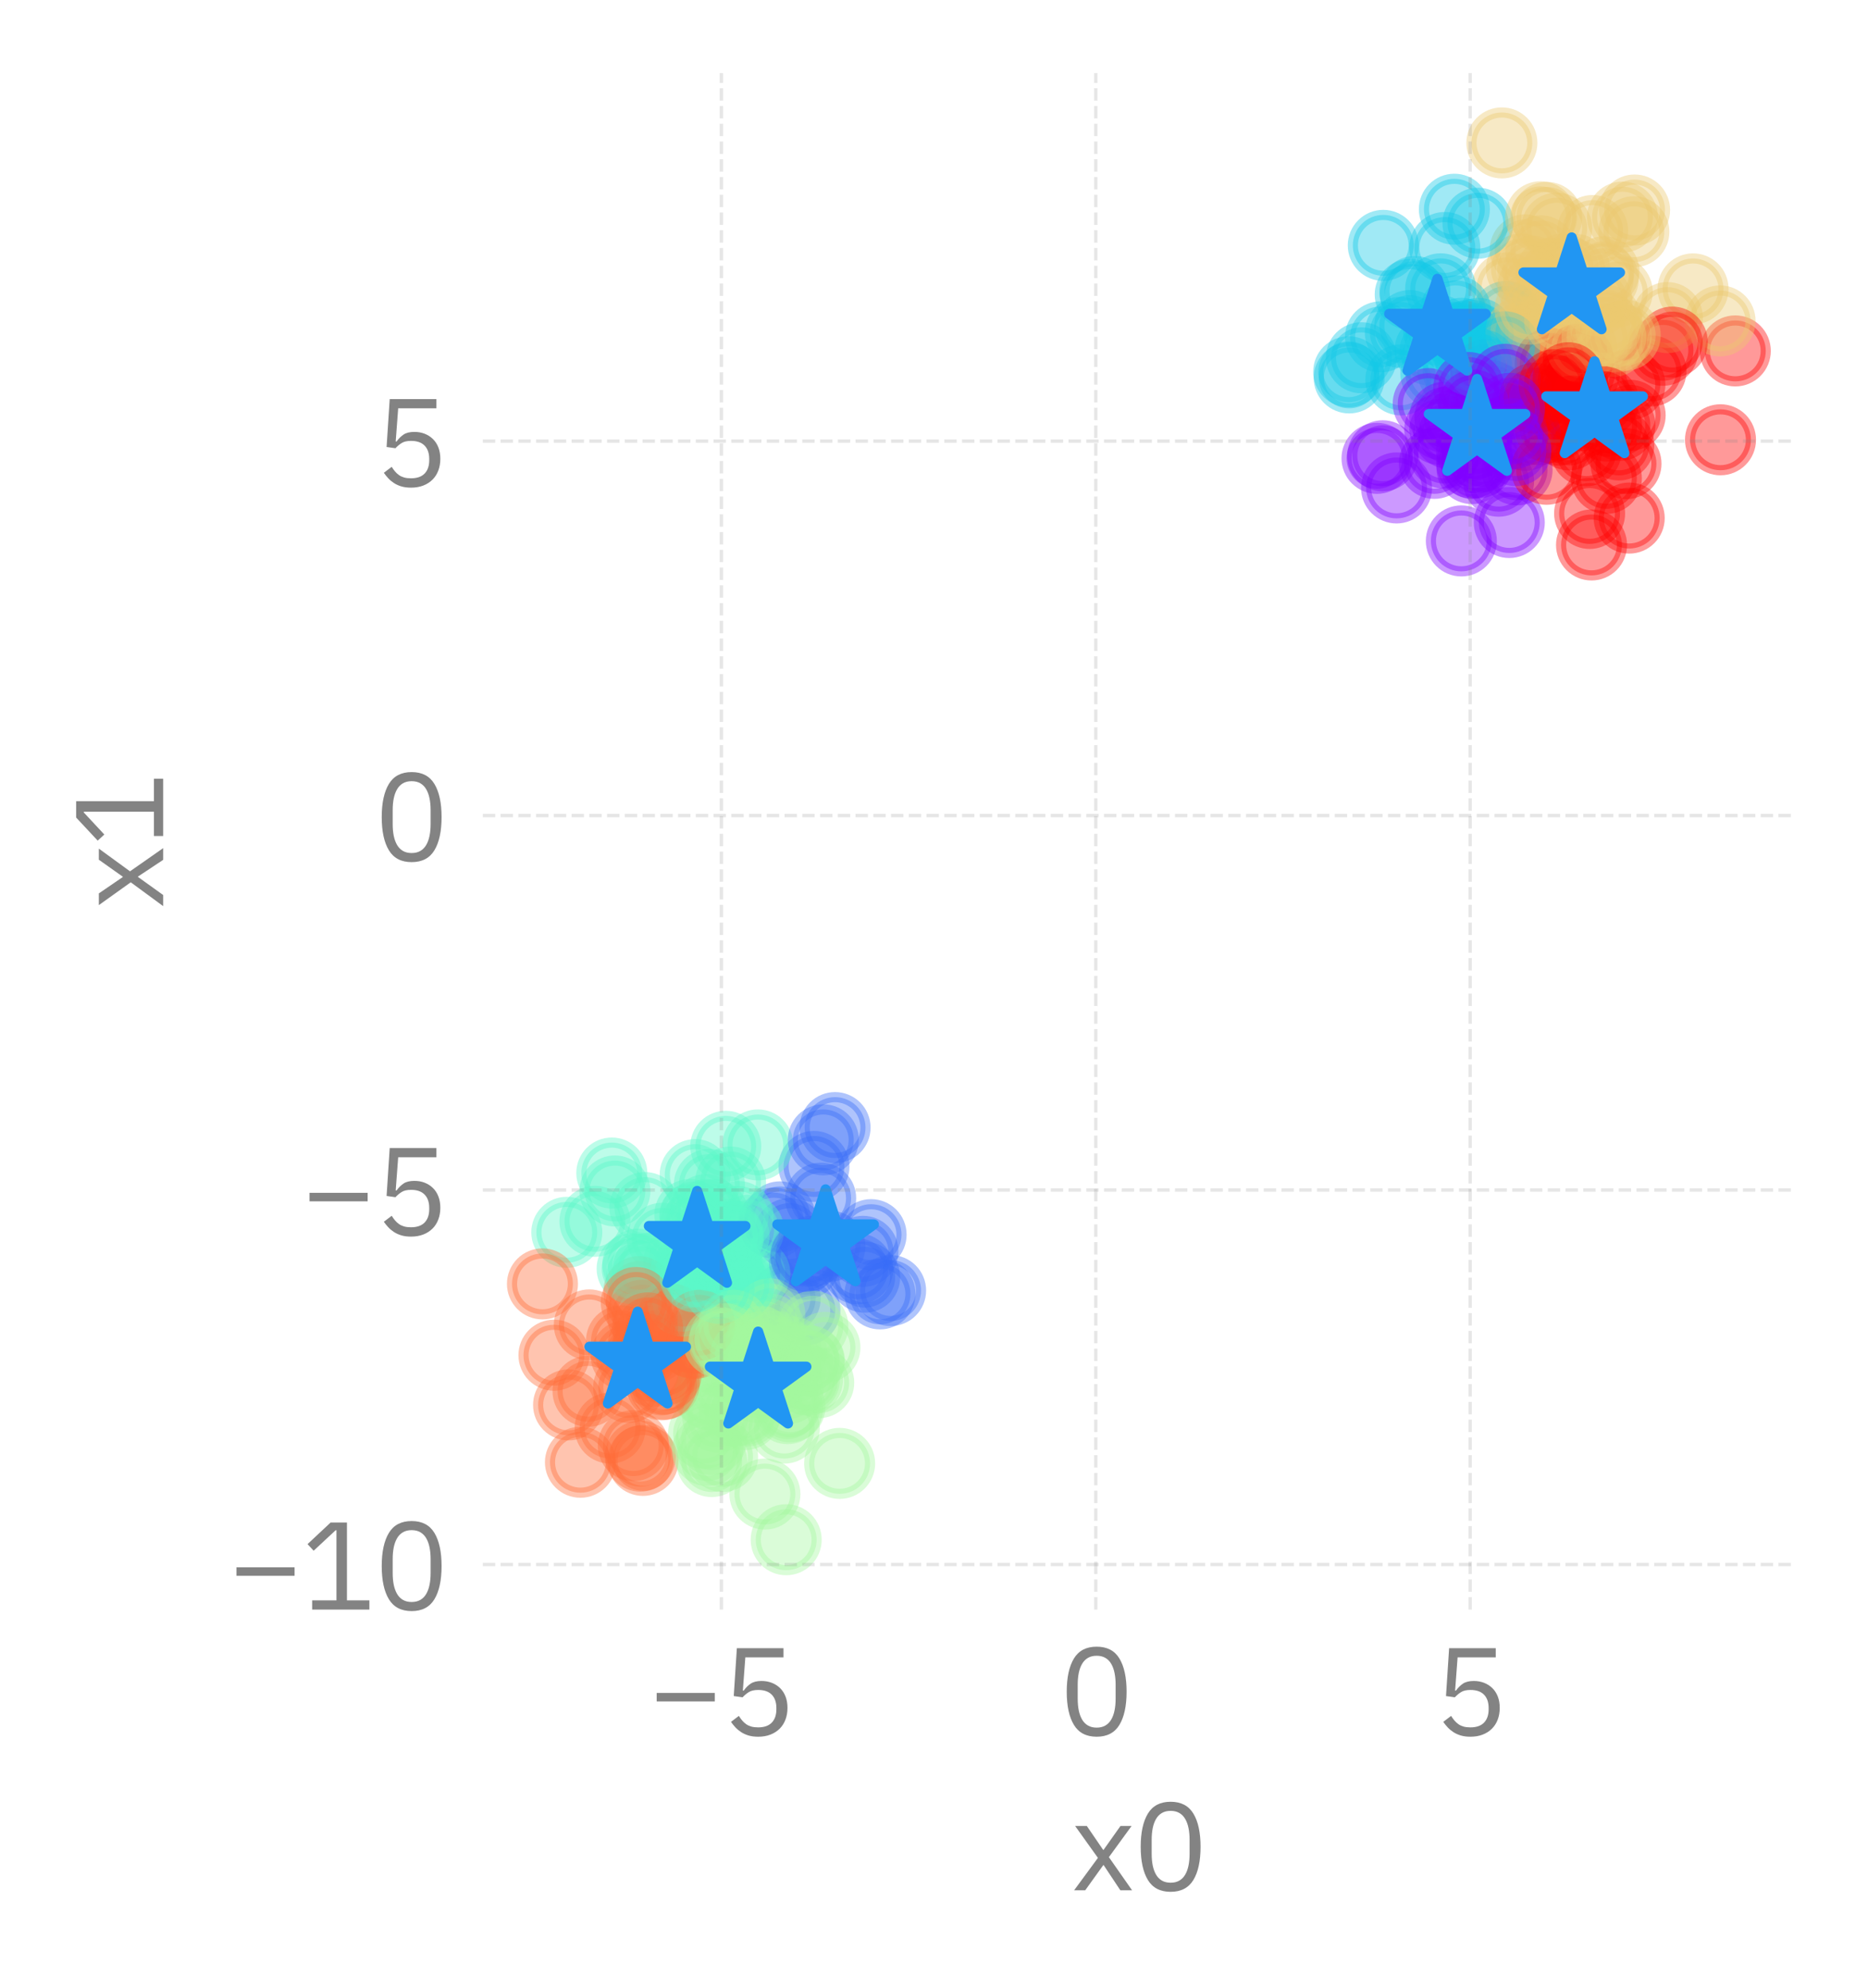 <?xml version="1.0" encoding="utf-8" standalone="no"?>
<!DOCTYPE svg PUBLIC "-//W3C//DTD SVG 1.1//EN"
  "http://www.w3.org/Graphics/SVG/1.1/DTD/svg11.dtd">
<svg xmlns:xlink="http://www.w3.org/1999/xlink" width="184.083pt" height="195.84pt" viewBox="0 0 184.083 195.84" xmlns="http://www.w3.org/2000/svg" version="1.1">
 <defs>
  <style type="text/css">*{stroke-linejoin: round; stroke-linecap: butt}</style>
 </defs>
 <g id="figure_1">
  <g id="patch_1">
   <path d="M -0 195.84 
L 184.083 195.84 
L 184.083 0 
L -0 0 
L -0 195.84 
z
" style="fill: none"/>
  </g>
  <g id="axes_1">
   <g id="patch_2">
    <path d="M 47.58 158.58 
L 176.883 158.58 
L 176.883 7.2 
L 47.58 7.2 
L 47.58 158.58 
z
" style="fill: none"/>
   </g>
   <g id="PathCollection_1">
    <defs>
     <path id="C0_0_60076c0bf6" d="M 0 3 
C 0.796 3 1.559 2.684 2.121 2.121 
C 2.684 1.559 3 0.796 3 -0 
C 3 -0.796 2.684 -1.559 2.121 -2.121 
C 1.559 -2.684 0.796 -3 0 -3 
C -0.796 -3 -1.559 -2.684 -2.121 -2.121 
C -2.684 -1.559 -3 -0.796 -3 0 
C -3 0.796 -2.684 1.559 -2.121 2.121 
C -1.559 2.684 -0.796 3 0 3 
z
"/>
    </defs>
    <g clip-path="url(#p55f6bdcd7b)">
     <use xlink:href="#C0_0_60076c0bf6" x="73.577" y="129.805" style="fill: #a4f89f; fill-opacity: 0.4; stroke: #a4f89f; stroke-opacity: 0.4"/>
    </g>
    <g clip-path="url(#p55f6bdcd7b)">
     <use xlink:href="#C0_0_60076c0bf6" x="146.797" y="39.295" style="fill: #8000ff; fill-opacity: 0.4; stroke: #8000ff; stroke-opacity: 0.4"/>
    </g>
    <g clip-path="url(#p55f6bdcd7b)">
     <use xlink:href="#C0_0_60076c0bf6" x="79.318" y="129.071" style="fill: #386df9; fill-opacity: 0.4; stroke: #386df9; stroke-opacity: 0.4"/>
    </g>
    <g clip-path="url(#p55f6bdcd7b)">
     <use xlink:href="#C0_0_60076c0bf6" x="79.273" y="135.906" style="fill: #a4f89f; fill-opacity: 0.4; stroke: #a4f89f; stroke-opacity: 0.4"/>
    </g>
    <g clip-path="url(#p55f6bdcd7b)">
     <use xlink:href="#C0_0_60076c0bf6" x="154.618" y="42.846" style="fill: #ff0000; fill-opacity: 0.4; stroke: #ff0000; stroke-opacity: 0.4"/>
    </g>
    <g clip-path="url(#p55f6bdcd7b)">
     <use xlink:href="#C0_0_60076c0bf6" x="85.042" y="123.286" style="fill: #386df9; fill-opacity: 0.4; stroke: #386df9; stroke-opacity: 0.4"/>
    </g>
    <g clip-path="url(#p55f6bdcd7b)">
     <use xlink:href="#C0_0_60076c0bf6" x="64.32" y="135.117" style="fill: #ff6d38; fill-opacity: 0.4; stroke: #ff6d38; stroke-opacity: 0.4"/>
    </g>
    <g clip-path="url(#p55f6bdcd7b)">
     <use xlink:href="#C0_0_60076c0bf6" x="65.245" y="122.001" style="fill: #5af8c8; fill-opacity: 0.4; stroke: #5af8c8; stroke-opacity: 0.4"/>
    </g>
    <g clip-path="url(#p55f6bdcd7b)">
     <use xlink:href="#C0_0_60076c0bf6" x="85.842" y="121.643" style="fill: #386df9; fill-opacity: 0.4; stroke: #386df9; stroke-opacity: 0.4"/>
    </g>
    <g clip-path="url(#p55f6bdcd7b)">
     <use xlink:href="#C0_0_60076c0bf6" x="154.114" y="35.451" style="fill: #ff0000; fill-opacity: 0.4; stroke: #ff0000; stroke-opacity: 0.4"/>
    </g>
    <g clip-path="url(#p55f6bdcd7b)">
     <use xlink:href="#C0_0_60076c0bf6" x="158.325" y="31.57" style="fill: #ecc86f; fill-opacity: 0.4; stroke: #ecc86f; stroke-opacity: 0.4"/>
    </g>
    <g clip-path="url(#p55f6bdcd7b)">
     <use xlink:href="#C0_0_60076c0bf6" x="69.969" y="134.234" style="fill: #a4f89f; fill-opacity: 0.4; stroke: #a4f89f; stroke-opacity: 0.4"/>
    </g>
    <g clip-path="url(#p55f6bdcd7b)">
     <use xlink:href="#C0_0_60076c0bf6" x="71.859" y="125.457" style="fill: #5af8c8; fill-opacity: 0.4; stroke: #5af8c8; stroke-opacity: 0.4"/>
    </g>
    <g clip-path="url(#p55f6bdcd7b)">
     <use xlink:href="#C0_0_60076c0bf6" x="150.021" y="36.509" style="fill: #8000ff; fill-opacity: 0.4; stroke: #8000ff; stroke-opacity: 0.4"/>
    </g>
    <g clip-path="url(#p55f6bdcd7b)">
     <use xlink:href="#C0_0_60076c0bf6" x="144.021" y="32.838" style="fill: #12c8e6; fill-opacity: 0.4; stroke: #12c8e6; stroke-opacity: 0.4"/>
    </g>
    <g clip-path="url(#p55f6bdcd7b)">
     <use xlink:href="#C0_0_60076c0bf6" x="71.5" y="136.589" style="fill: #a4f89f; fill-opacity: 0.4; stroke: #a4f89f; stroke-opacity: 0.4"/>
    </g>
    <g clip-path="url(#p55f6bdcd7b)">
     <use xlink:href="#C0_0_60076c0bf6" x="80.094" y="123.267" style="fill: #386df9; fill-opacity: 0.4; stroke: #386df9; stroke-opacity: 0.4"/>
    </g>
    <g clip-path="url(#p55f6bdcd7b)">
     <use xlink:href="#C0_0_60076c0bf6" x="171.006" y="34.573" style="fill: #ff0000; fill-opacity: 0.4; stroke: #ff0000; stroke-opacity: 0.4"/>
    </g>
    <g clip-path="url(#p55f6bdcd7b)">
     <use xlink:href="#C0_0_60076c0bf6" x="162.697" y="36.548" style="fill: #ff0000; fill-opacity: 0.4; stroke: #ff0000; stroke-opacity: 0.4"/>
    </g>
    <g clip-path="url(#p55f6bdcd7b)">
     <use xlink:href="#C0_0_60076c0bf6" x="166.844" y="28.463" style="fill: #ecc86f; fill-opacity: 0.4; stroke: #ecc86f; stroke-opacity: 0.4"/>
    </g>
    <g clip-path="url(#p55f6bdcd7b)">
     <use xlink:href="#C0_0_60076c0bf6" x="64.486" y="132.748" style="fill: #ff6d38; fill-opacity: 0.4; stroke: #ff6d38; stroke-opacity: 0.4"/>
    </g>
    <g clip-path="url(#p55f6bdcd7b)">
     <use xlink:href="#C0_0_60076c0bf6" x="149.574" y="38.461" style="fill: #8000ff; fill-opacity: 0.4; stroke: #8000ff; stroke-opacity: 0.4"/>
    </g>
    <g clip-path="url(#p55f6bdcd7b)">
     <use xlink:href="#C0_0_60076c0bf6" x="148.056" y="39.592" style="fill: #8000ff; fill-opacity: 0.4; stroke: #8000ff; stroke-opacity: 0.4"/>
    </g>
    <g clip-path="url(#p55f6bdcd7b)">
     <use xlink:href="#C0_0_60076c0bf6" x="70.294" y="119.669" style="fill: #5af8c8; fill-opacity: 0.4; stroke: #5af8c8; stroke-opacity: 0.4"/>
    </g>
    <g clip-path="url(#p55f6bdcd7b)">
     <use xlink:href="#C0_0_60076c0bf6" x="63.103" y="143.466" style="fill: #ff6d38; fill-opacity: 0.4; stroke: #ff6d38; stroke-opacity: 0.4"/>
    </g>
    <g clip-path="url(#p55f6bdcd7b)">
     <use xlink:href="#C0_0_60076c0bf6" x="153.941" y="36.41" style="fill: #ff0000; fill-opacity: 0.4; stroke: #ff0000; stroke-opacity: 0.4"/>
    </g>
    <g clip-path="url(#p55f6bdcd7b)">
     <use xlink:href="#C0_0_60076c0bf6" x="163.881" y="34.511" style="fill: #ff0000; fill-opacity: 0.4; stroke: #ff0000; stroke-opacity: 0.4"/>
    </g>
    <g clip-path="url(#p55f6bdcd7b)">
     <use xlink:href="#C0_0_60076c0bf6" x="68.355" y="132.403" style="fill: #ff6d38; fill-opacity: 0.4; stroke: #ff6d38; stroke-opacity: 0.4"/>
    </g>
    <g clip-path="url(#p55f6bdcd7b)">
     <use xlink:href="#C0_0_60076c0bf6" x="77.374" y="127.925" style="fill: #386df9; fill-opacity: 0.4; stroke: #386df9; stroke-opacity: 0.4"/>
    </g>
    <g clip-path="url(#p55f6bdcd7b)">
     <use xlink:href="#C0_0_60076c0bf6" x="151.694" y="42.334" style="fill: #ff0000; fill-opacity: 0.4; stroke: #ff0000; stroke-opacity: 0.4"/>
    </g>
    <g clip-path="url(#p55f6bdcd7b)">
     <use xlink:href="#C0_0_60076c0bf6" x="154.973" y="37.492" style="fill: #ff0000; fill-opacity: 0.4; stroke: #ff0000; stroke-opacity: 0.4"/>
    </g>
    <g clip-path="url(#p55f6bdcd7b)">
     <use xlink:href="#C0_0_60076c0bf6" x="71.026" y="126.79" style="fill: #5af8c8; fill-opacity: 0.4; stroke: #5af8c8; stroke-opacity: 0.4"/>
    </g>
    <g clip-path="url(#p55f6bdcd7b)">
     <use xlink:href="#C0_0_60076c0bf6" x="142.774" y="42.698" style="fill: #8000ff; fill-opacity: 0.4; stroke: #8000ff; stroke-opacity: 0.4"/>
    </g>
    <g clip-path="url(#p55f6bdcd7b)">
     <use xlink:href="#C0_0_60076c0bf6" x="73.526" y="139.024" style="fill: #a4f89f; fill-opacity: 0.4; stroke: #a4f89f; stroke-opacity: 0.4"/>
    </g>
    <g clip-path="url(#p55f6bdcd7b)">
     <use xlink:href="#C0_0_60076c0bf6" x="67.983" y="119.662" style="fill: #5af8c8; fill-opacity: 0.4; stroke: #5af8c8; stroke-opacity: 0.4"/>
    </g>
    <g clip-path="url(#p55f6bdcd7b)">
     <use xlink:href="#C0_0_60076c0bf6" x="63.364" y="143.882" style="fill: #ff6d38; fill-opacity: 0.4; stroke: #ff6d38; stroke-opacity: 0.4"/>
    </g>
    <g clip-path="url(#p55f6bdcd7b)">
     <use xlink:href="#C0_0_60076c0bf6" x="156.136" y="36.795" style="fill: #ff0000; fill-opacity: 0.4; stroke: #ff0000; stroke-opacity: 0.4"/>
    </g>
    <g clip-path="url(#p55f6bdcd7b)">
     <use xlink:href="#C0_0_60076c0bf6" x="79.386" y="123.551" style="fill: #386df9; fill-opacity: 0.4; stroke: #386df9; stroke-opacity: 0.4"/>
    </g>
    <g clip-path="url(#p55f6bdcd7b)">
     <use xlink:href="#C0_0_60076c0bf6" x="73.174" y="124.129" style="fill: #5af8c8; fill-opacity: 0.4; stroke: #5af8c8; stroke-opacity: 0.4"/>
    </g>
    <g clip-path="url(#p55f6bdcd7b)">
     <use xlink:href="#C0_0_60076c0bf6" x="136.317" y="24.175" style="fill: #12c8e6; fill-opacity: 0.4; stroke: #12c8e6; stroke-opacity: 0.4"/>
    </g>
    <g clip-path="url(#p55f6bdcd7b)">
     <use xlink:href="#C0_0_60076c0bf6" x="68.488" y="120.825" style="fill: #5af8c8; fill-opacity: 0.4; stroke: #5af8c8; stroke-opacity: 0.4"/>
    </g>
    <g clip-path="url(#p55f6bdcd7b)">
     <use xlink:href="#C0_0_60076c0bf6" x="82.742" y="144.178" style="fill: #a4f89f; fill-opacity: 0.4; stroke: #a4f89f; stroke-opacity: 0.4"/>
    </g>
    <g clip-path="url(#p55f6bdcd7b)">
     <use xlink:href="#C0_0_60076c0bf6" x="77.613" y="138.784" style="fill: #a4f89f; fill-opacity: 0.4; stroke: #a4f89f; stroke-opacity: 0.4"/>
    </g>
    <g clip-path="url(#p55f6bdcd7b)">
     <use xlink:href="#C0_0_60076c0bf6" x="80.216" y="114.921" style="fill: #386df9; fill-opacity: 0.4; stroke: #386df9; stroke-opacity: 0.4"/>
    </g>
    <g clip-path="url(#p55f6bdcd7b)">
     <use xlink:href="#C0_0_60076c0bf6" x="71.46" y="124.548" style="fill: #5af8c8; fill-opacity: 0.4; stroke: #5af8c8; stroke-opacity: 0.4"/>
    </g>
    <g clip-path="url(#p55f6bdcd7b)">
     <use xlink:href="#C0_0_60076c0bf6" x="153.41" y="22.478" style="fill: #ecc86f; fill-opacity: 0.4; stroke: #ecc86f; stroke-opacity: 0.4"/>
    </g>
    <g clip-path="url(#p55f6bdcd7b)">
     <use xlink:href="#C0_0_60076c0bf6" x="87.765" y="127.149" style="fill: #386df9; fill-opacity: 0.4; stroke: #386df9; stroke-opacity: 0.4"/>
    </g>
    <g clip-path="url(#p55f6bdcd7b)">
     <use xlink:href="#C0_0_60076c0bf6" x="142.296" y="44.635" style="fill: #8000ff; fill-opacity: 0.4; stroke: #8000ff; stroke-opacity: 0.4"/>
    </g>
    <g clip-path="url(#p55f6bdcd7b)">
     <use xlink:href="#C0_0_60076c0bf6" x="152.44" y="30.186" style="fill: #ecc86f; fill-opacity: 0.4; stroke: #ecc86f; stroke-opacity: 0.4"/>
    </g>
    <g clip-path="url(#p55f6bdcd7b)">
     <use xlink:href="#C0_0_60076c0bf6" x="137.625" y="48.073" style="fill: #8000ff; fill-opacity: 0.4; stroke: #8000ff; stroke-opacity: 0.4"/>
    </g>
    <g clip-path="url(#p55f6bdcd7b)">
     <use xlink:href="#C0_0_60076c0bf6" x="150.982" y="33.379" style="fill: #ecc86f; fill-opacity: 0.4; stroke: #ecc86f; stroke-opacity: 0.4"/>
    </g>
    <g clip-path="url(#p55f6bdcd7b)">
     <use xlink:href="#C0_0_60076c0bf6" x="149.519" y="34.322" style="fill: #ecc86f; fill-opacity: 0.4; stroke: #ecc86f; stroke-opacity: 0.4"/>
    </g>
    <g clip-path="url(#p55f6bdcd7b)">
     <use xlink:href="#C0_0_60076c0bf6" x="74.425" y="134.496" style="fill: #a4f89f; fill-opacity: 0.4; stroke: #a4f89f; stroke-opacity: 0.4"/>
    </g>
    <g clip-path="url(#p55f6bdcd7b)">
     <use xlink:href="#C0_0_60076c0bf6" x="81.787" y="122.776" style="fill: #386df9; fill-opacity: 0.4; stroke: #386df9; stroke-opacity: 0.4"/>
    </g>
    <g clip-path="url(#p55f6bdcd7b)">
     <use xlink:href="#C0_0_60076c0bf6" x="137.995" y="32.751" style="fill: #12c8e6; fill-opacity: 0.4; stroke: #12c8e6; stroke-opacity: 0.4"/>
    </g>
    <g clip-path="url(#p55f6bdcd7b)">
     <use xlink:href="#C0_0_60076c0bf6" x="132.958" y="37.233" style="fill: #12c8e6; fill-opacity: 0.4; stroke: #12c8e6; stroke-opacity: 0.4"/>
    </g>
    <g clip-path="url(#p55f6bdcd7b)">
     <use xlink:href="#C0_0_60076c0bf6" x="72.04" y="125.982" style="fill: #5af8c8; fill-opacity: 0.4; stroke: #5af8c8; stroke-opacity: 0.4"/>
    </g>
    <g clip-path="url(#p55f6bdcd7b)">
     <use xlink:href="#C0_0_60076c0bf6" x="61.702" y="133.557" style="fill: #ff6d38; fill-opacity: 0.4; stroke: #ff6d38; stroke-opacity: 0.4"/>
    </g>
    <g clip-path="url(#p55f6bdcd7b)">
     <use xlink:href="#C0_0_60076c0bf6" x="157.996" y="27.464" style="fill: #ecc86f; fill-opacity: 0.4; stroke: #ecc86f; stroke-opacity: 0.4"/>
    </g>
    <g clip-path="url(#p55f6bdcd7b)">
     <use xlink:href="#C0_0_60076c0bf6" x="66.902" y="124.308" style="fill: #5af8c8; fill-opacity: 0.4; stroke: #5af8c8; stroke-opacity: 0.4"/>
    </g>
    <g clip-path="url(#p55f6bdcd7b)">
     <use xlink:href="#C0_0_60076c0bf6" x="68.013" y="124.641" style="fill: #5af8c8; fill-opacity: 0.4; stroke: #5af8c8; stroke-opacity: 0.4"/>
    </g>
    <g clip-path="url(#p55f6bdcd7b)">
     <use xlink:href="#C0_0_60076c0bf6" x="159.634" y="41.902" style="fill: #ff0000; fill-opacity: 0.4; stroke: #ff0000; stroke-opacity: 0.4"/>
    </g>
    <g clip-path="url(#p55f6bdcd7b)">
     <use xlink:href="#C0_0_60076c0bf6" x="71.702" y="123.263" style="fill: #5af8c8; fill-opacity: 0.4; stroke: #5af8c8; stroke-opacity: 0.4"/>
    </g>
    <g clip-path="url(#p55f6bdcd7b)">
     <use xlink:href="#C0_0_60076c0bf6" x="69.969" y="127.481" style="fill: #5af8c8; fill-opacity: 0.4; stroke: #5af8c8; stroke-opacity: 0.4"/>
    </g>
    <g clip-path="url(#p55f6bdcd7b)">
     <use xlink:href="#C0_0_60076c0bf6" x="58.626" y="120.329" style="fill: #5af8c8; fill-opacity: 0.4; stroke: #5af8c8; stroke-opacity: 0.4"/>
    </g>
    <g clip-path="url(#p55f6bdcd7b)">
     <use xlink:href="#C0_0_60076c0bf6" x="149.458" y="37.852" style="fill: #8000ff; fill-opacity: 0.4; stroke: #8000ff; stroke-opacity: 0.4"/>
    </g>
    <g clip-path="url(#p55f6bdcd7b)">
     <use xlink:href="#C0_0_60076c0bf6" x="55.857" y="121.412" style="fill: #5af8c8; fill-opacity: 0.4; stroke: #5af8c8; stroke-opacity: 0.4"/>
    </g>
    <g clip-path="url(#p55f6bdcd7b)">
     <use xlink:href="#C0_0_60076c0bf6" x="146.376" y="40.635" style="fill: #8000ff; fill-opacity: 0.4; stroke: #8000ff; stroke-opacity: 0.4"/>
    </g>
    <g clip-path="url(#p55f6bdcd7b)">
     <use xlink:href="#C0_0_60076c0bf6" x="146.255" y="38.468" style="fill: #8000ff; fill-opacity: 0.4; stroke: #8000ff; stroke-opacity: 0.4"/>
    </g>
    <g clip-path="url(#p55f6bdcd7b)">
     <use xlink:href="#C0_0_60076c0bf6" x="77.816" y="121.536" style="fill: #386df9; fill-opacity: 0.4; stroke: #386df9; stroke-opacity: 0.4"/>
    </g>
    <g clip-path="url(#p55f6bdcd7b)">
     <use xlink:href="#C0_0_60076c0bf6" x="141.739" y="32.528" style="fill: #12c8e6; fill-opacity: 0.4; stroke: #12c8e6; stroke-opacity: 0.4"/>
    </g>
    <g clip-path="url(#p55f6bdcd7b)">
     <use xlink:href="#C0_0_60076c0bf6" x="61.953" y="136.695" style="fill: #ff6d38; fill-opacity: 0.4; stroke: #ff6d38; stroke-opacity: 0.4"/>
    </g>
    <g clip-path="url(#p55f6bdcd7b)">
     <use xlink:href="#C0_0_60076c0bf6" x="62.959" y="127.259" style="fill: #ff6d38; fill-opacity: 0.4; stroke: #ff6d38; stroke-opacity: 0.4"/>
    </g>
    <g clip-path="url(#p55f6bdcd7b)">
     <use xlink:href="#C0_0_60076c0bf6" x="80.872" y="118.053" style="fill: #386df9; fill-opacity: 0.4; stroke: #386df9; stroke-opacity: 0.4"/>
    </g>
    <g clip-path="url(#p55f6bdcd7b)">
     <use xlink:href="#C0_0_60076c0bf6" x="73.135" y="126.761" style="fill: #5af8c8; fill-opacity: 0.4; stroke: #5af8c8; stroke-opacity: 0.4"/>
    </g>
    <g clip-path="url(#p55f6bdcd7b)">
     <use xlink:href="#C0_0_60076c0bf6" x="150.776" y="33.264" style="fill: #ecc86f; fill-opacity: 0.4; stroke: #ecc86f; stroke-opacity: 0.4"/>
    </g>
    <g clip-path="url(#p55f6bdcd7b)">
     <use xlink:href="#C0_0_60076c0bf6" x="77.475" y="151.699" style="fill: #a4f89f; fill-opacity: 0.4; stroke: #a4f89f; stroke-opacity: 0.4"/>
    </g>
    <g clip-path="url(#p55f6bdcd7b)">
     <use xlink:href="#C0_0_60076c0bf6" x="74.688" y="112.803" style="fill: #5af8c8; fill-opacity: 0.4; stroke: #5af8c8; stroke-opacity: 0.4"/>
    </g>
    <g clip-path="url(#p55f6bdcd7b)">
     <use xlink:href="#C0_0_60076c0bf6" x="70.022" y="137.403" style="fill: #a4f89f; fill-opacity: 0.4; stroke: #a4f89f; stroke-opacity: 0.4"/>
    </g>
    <g clip-path="url(#p55f6bdcd7b)">
     <use xlink:href="#C0_0_60076c0bf6" x="79.761" y="134.07" style="fill: #a4f89f; fill-opacity: 0.4; stroke: #a4f89f; stroke-opacity: 0.4"/>
    </g>
    <g clip-path="url(#p55f6bdcd7b)">
     <use xlink:href="#C0_0_60076c0bf6" x="63.89" y="124.982" style="fill: #5af8c8; fill-opacity: 0.4; stroke: #5af8c8; stroke-opacity: 0.4"/>
    </g>
    <g clip-path="url(#p55f6bdcd7b)">
     <use xlink:href="#C0_0_60076c0bf6" x="71.048" y="134.185" style="fill: #a4f89f; fill-opacity: 0.4; stroke: #a4f89f; stroke-opacity: 0.4"/>
    </g>
    <g clip-path="url(#p55f6bdcd7b)">
     <use xlink:href="#C0_0_60076c0bf6" x="77.961" y="134.822" style="fill: #a4f89f; fill-opacity: 0.4; stroke: #a4f89f; stroke-opacity: 0.4"/>
    </g>
    <g clip-path="url(#p55f6bdcd7b)">
     <use xlink:href="#C0_0_60076c0bf6" x="158.067" y="26.774" style="fill: #ecc86f; fill-opacity: 0.4; stroke: #ecc86f; stroke-opacity: 0.4"/>
    </g>
    <g clip-path="url(#p55f6bdcd7b)">
     <use xlink:href="#C0_0_60076c0bf6" x="169.547" y="43.328" style="fill: #ff0000; fill-opacity: 0.4; stroke: #ff0000; stroke-opacity: 0.4"/>
    </g>
    <g clip-path="url(#p55f6bdcd7b)">
     <use xlink:href="#C0_0_60076c0bf6" x="63.546" y="118.971" style="fill: #5af8c8; fill-opacity: 0.4; stroke: #5af8c8; stroke-opacity: 0.4"/>
    </g>
    <g clip-path="url(#p55f6bdcd7b)">
     <use xlink:href="#C0_0_60076c0bf6" x="153.546" y="42.377" style="fill: #ff0000; fill-opacity: 0.4; stroke: #ff0000; stroke-opacity: 0.4"/>
    </g>
    <g clip-path="url(#p55f6bdcd7b)">
     <use xlink:href="#C0_0_60076c0bf6" x="68.508" y="115.727" style="fill: #5af8c8; fill-opacity: 0.4; stroke: #5af8c8; stroke-opacity: 0.4"/>
    </g>
    <g clip-path="url(#p55f6bdcd7b)">
     <use xlink:href="#C0_0_60076c0bf6" x="159.373" y="28.766" style="fill: #ecc86f; fill-opacity: 0.4; stroke: #ecc86f; stroke-opacity: 0.4"/>
    </g>
    <g clip-path="url(#p55f6bdcd7b)">
     <use xlink:href="#C0_0_60076c0bf6" x="152.842" y="26.895" style="fill: #ecc86f; fill-opacity: 0.4; stroke: #ecc86f; stroke-opacity: 0.4"/>
    </g>
    <g clip-path="url(#p55f6bdcd7b)">
     <use xlink:href="#C0_0_60076c0bf6" x="149.931" y="26.496" style="fill: #ecc86f; fill-opacity: 0.4; stroke: #ecc86f; stroke-opacity: 0.4"/>
    </g>
    <g clip-path="url(#p55f6bdcd7b)">
     <use xlink:href="#C0_0_60076c0bf6" x="68.483" y="119.898" style="fill: #5af8c8; fill-opacity: 0.4; stroke: #5af8c8; stroke-opacity: 0.4"/>
    </g>
    <g clip-path="url(#p55f6bdcd7b)">
     <use xlink:href="#C0_0_60076c0bf6" x="77.666" y="136.795" style="fill: #a4f89f; fill-opacity: 0.4; stroke: #a4f89f; stroke-opacity: 0.4"/>
    </g>
    <g clip-path="url(#p55f6bdcd7b)">
     <use xlink:href="#C0_0_60076c0bf6" x="146.375" y="39.343" style="fill: #8000ff; fill-opacity: 0.4; stroke: #8000ff; stroke-opacity: 0.4"/>
    </g>
    <g clip-path="url(#p55f6bdcd7b)">
     <use xlink:href="#C0_0_60076c0bf6" x="79.277" y="124.549" style="fill: #386df9; fill-opacity: 0.4; stroke: #386df9; stroke-opacity: 0.4"/>
    </g>
    <g clip-path="url(#p55f6bdcd7b)">
     <use xlink:href="#C0_0_60076c0bf6" x="145.474" y="43.68" style="fill: #8000ff; fill-opacity: 0.4; stroke: #8000ff; stroke-opacity: 0.4"/>
    </g>
    <g clip-path="url(#p55f6bdcd7b)">
     <use xlink:href="#C0_0_60076c0bf6" x="160.234" y="45.683" style="fill: #ff0000; fill-opacity: 0.4; stroke: #ff0000; stroke-opacity: 0.4"/>
    </g>
    <g clip-path="url(#p55f6bdcd7b)">
     <use xlink:href="#C0_0_60076c0bf6" x="143.182" y="36.627" style="fill: #12c8e6; fill-opacity: 0.4; stroke: #12c8e6; stroke-opacity: 0.4"/>
    </g>
    <g clip-path="url(#p55f6bdcd7b)">
     <use xlink:href="#C0_0_60076c0bf6" x="53.457" y="126.493" style="fill: #ff6d38; fill-opacity: 0.4; stroke: #ff6d38; stroke-opacity: 0.4"/>
    </g>
    <g clip-path="url(#p55f6bdcd7b)">
     <use xlink:href="#C0_0_60076c0bf6" x="132.909" y="36.63" style="fill: #12c8e6; fill-opacity: 0.4; stroke: #12c8e6; stroke-opacity: 0.4"/>
    </g>
    <g clip-path="url(#p55f6bdcd7b)">
     <use xlink:href="#C0_0_60076c0bf6" x="75.952" y="136.301" style="fill: #a4f89f; fill-opacity: 0.4; stroke: #a4f89f; stroke-opacity: 0.4"/>
    </g>
    <g clip-path="url(#p55f6bdcd7b)">
     <use xlink:href="#C0_0_60076c0bf6" x="75.831" y="130.94" style="fill: #a4f89f; fill-opacity: 0.4; stroke: #a4f89f; stroke-opacity: 0.4"/>
    </g>
    <g clip-path="url(#p55f6bdcd7b)">
     <use xlink:href="#C0_0_60076c0bf6" x="70.123" y="130.732" style="fill: #a4f89f; fill-opacity: 0.4; stroke: #a4f89f; stroke-opacity: 0.4"/>
    </g>
    <g clip-path="url(#p55f6bdcd7b)">
     <use xlink:href="#C0_0_60076c0bf6" x="69.877" y="137.398" style="fill: #a4f89f; fill-opacity: 0.4; stroke: #a4f89f; stroke-opacity: 0.4"/>
    </g>
    <g clip-path="url(#p55f6bdcd7b)">
     <use xlink:href="#C0_0_60076c0bf6" x="148.427" y="31.179" style="fill: #12c8e6; fill-opacity: 0.4; stroke: #12c8e6; stroke-opacity: 0.4"/>
    </g>
    <g clip-path="url(#p55f6bdcd7b)">
     <use xlink:href="#C0_0_60076c0bf6" x="145.061" y="46.168" style="fill: #8000ff; fill-opacity: 0.4; stroke: #8000ff; stroke-opacity: 0.4"/>
    </g>
    <g clip-path="url(#p55f6bdcd7b)">
     <use xlink:href="#C0_0_60076c0bf6" x="148.508" y="28.351" style="fill: #ecc86f; fill-opacity: 0.4; stroke: #ecc86f; stroke-opacity: 0.4"/>
    </g>
    <g clip-path="url(#p55f6bdcd7b)">
     <use xlink:href="#C0_0_60076c0bf6" x="80.682" y="136.225" style="fill: #a4f89f; fill-opacity: 0.4; stroke: #a4f89f; stroke-opacity: 0.4"/>
    </g>
    <g clip-path="url(#p55f6bdcd7b)">
     <use xlink:href="#C0_0_60076c0bf6" x="64.128" y="132.101" style="fill: #ff6d38; fill-opacity: 0.4; stroke: #ff6d38; stroke-opacity: 0.4"/>
    </g>
    <g clip-path="url(#p55f6bdcd7b)">
     <use xlink:href="#C0_0_60076c0bf6" x="65.386" y="134.569" style="fill: #ff6d38; fill-opacity: 0.4; stroke: #ff6d38; stroke-opacity: 0.4"/>
    </g>
    <g clip-path="url(#p55f6bdcd7b)">
     <use xlink:href="#C0_0_60076c0bf6" x="85.21" y="125.833" style="fill: #386df9; fill-opacity: 0.4; stroke: #386df9; stroke-opacity: 0.4"/>
    </g>
    <g clip-path="url(#p55f6bdcd7b)">
     <use xlink:href="#C0_0_60076c0bf6" x="151.303" y="33.163" style="fill: #ecc86f; fill-opacity: 0.4; stroke: #ecc86f; stroke-opacity: 0.4"/>
    </g>
    <g clip-path="url(#p55f6bdcd7b)">
     <use xlink:href="#C0_0_60076c0bf6" x="144.53" y="34.387" style="fill: #12c8e6; fill-opacity: 0.4; stroke: #12c8e6; stroke-opacity: 0.4"/>
    </g>
    <g clip-path="url(#p55f6bdcd7b)">
     <use xlink:href="#C0_0_60076c0bf6" x="139.429" y="28.718" style="fill: #12c8e6; fill-opacity: 0.4; stroke: #12c8e6; stroke-opacity: 0.4"/>
    </g>
    <g clip-path="url(#p55f6bdcd7b)">
     <use xlink:href="#C0_0_60076c0bf6" x="148.003" y="14.081" style="fill: #ecc86f; fill-opacity: 0.4; stroke: #ecc86f; stroke-opacity: 0.4"/>
    </g>
    <g clip-path="url(#p55f6bdcd7b)">
     <use xlink:href="#C0_0_60076c0bf6" x="151.24" y="39.262" style="fill: #ff0000; fill-opacity: 0.4; stroke: #ff0000; stroke-opacity: 0.4"/>
    </g>
    <g clip-path="url(#p55f6bdcd7b)">
     <use xlink:href="#C0_0_60076c0bf6" x="141.497" y="36.818" style="fill: #12c8e6; fill-opacity: 0.4; stroke: #12c8e6; stroke-opacity: 0.4"/>
    </g>
    <g clip-path="url(#p55f6bdcd7b)">
     <use xlink:href="#C0_0_60076c0bf6" x="164.312" y="31.29" style="fill: #ecc86f; fill-opacity: 0.4; stroke: #ecc86f; stroke-opacity: 0.4"/>
    </g>
    <g clip-path="url(#p55f6bdcd7b)">
     <use xlink:href="#C0_0_60076c0bf6" x="143.172" y="33.226" style="fill: #12c8e6; fill-opacity: 0.4; stroke: #12c8e6; stroke-opacity: 0.4"/>
    </g>
    <g clip-path="url(#p55f6bdcd7b)">
     <use xlink:href="#C0_0_60076c0bf6" x="140.925" y="34.496" style="fill: #12c8e6; fill-opacity: 0.4; stroke: #12c8e6; stroke-opacity: 0.4"/>
    </g>
    <g clip-path="url(#p55f6bdcd7b)">
     <use xlink:href="#C0_0_60076c0bf6" x="73.424" y="139.365" style="fill: #a4f89f; fill-opacity: 0.4; stroke: #a4f89f; stroke-opacity: 0.4"/>
    </g>
    <g clip-path="url(#p55f6bdcd7b)">
     <use xlink:href="#C0_0_60076c0bf6" x="138.046" y="37.426" style="fill: #12c8e6; fill-opacity: 0.4; stroke: #12c8e6; stroke-opacity: 0.4"/>
    </g>
    <g clip-path="url(#p55f6bdcd7b)">
     <use xlink:href="#C0_0_60076c0bf6" x="146.433" y="36.884" style="fill: #8000ff; fill-opacity: 0.4; stroke: #8000ff; stroke-opacity: 0.4"/>
    </g>
    <g clip-path="url(#p55f6bdcd7b)">
     <use xlink:href="#C0_0_60076c0bf6" x="76.255" y="120.501" style="fill: #386df9; fill-opacity: 0.4; stroke: #386df9; stroke-opacity: 0.4"/>
    </g>
    <g clip-path="url(#p55f6bdcd7b)">
     <use xlink:href="#C0_0_60076c0bf6" x="169.505" y="31.62" style="fill: #ecc86f; fill-opacity: 0.4; stroke: #ecc86f; stroke-opacity: 0.4"/>
    </g>
    <g clip-path="url(#p55f6bdcd7b)">
     <use xlink:href="#C0_0_60076c0bf6" x="54.59" y="133.519" style="fill: #ff6d38; fill-opacity: 0.4; stroke: #ff6d38; stroke-opacity: 0.4"/>
    </g>
    <g clip-path="url(#p55f6bdcd7b)">
     <use xlink:href="#C0_0_60076c0bf6" x="143.353" y="41.35" style="fill: #8000ff; fill-opacity: 0.4; stroke: #8000ff; stroke-opacity: 0.4"/>
    </g>
    <g clip-path="url(#p55f6bdcd7b)">
     <use xlink:href="#C0_0_60076c0bf6" x="149.42" y="38.194" style="fill: #8000ff; fill-opacity: 0.4; stroke: #8000ff; stroke-opacity: 0.4"/>
    </g>
    <g clip-path="url(#p55f6bdcd7b)">
     <use xlink:href="#C0_0_60076c0bf6" x="138.93" y="32.076" style="fill: #12c8e6; fill-opacity: 0.4; stroke: #12c8e6; stroke-opacity: 0.4"/>
    </g>
    <g clip-path="url(#p55f6bdcd7b)">
     <use xlink:href="#C0_0_60076c0bf6" x="63.397" y="132.484" style="fill: #ff6d38; fill-opacity: 0.4; stroke: #ff6d38; stroke-opacity: 0.4"/>
    </g>
    <g clip-path="url(#p55f6bdcd7b)">
     <use xlink:href="#C0_0_60076c0bf6" x="74.387" y="125.503" style="fill: #5af8c8; fill-opacity: 0.4; stroke: #5af8c8; stroke-opacity: 0.4"/>
    </g>
    <g clip-path="url(#p55f6bdcd7b)">
     <use xlink:href="#C0_0_60076c0bf6" x="76.859" y="119.89" style="fill: #386df9; fill-opacity: 0.4; stroke: #386df9; stroke-opacity: 0.4"/>
    </g>
    <g clip-path="url(#p55f6bdcd7b)">
     <use xlink:href="#C0_0_60076c0bf6" x="155.088" y="35.61" style="fill: #ff0000; fill-opacity: 0.4; stroke: #ff0000; stroke-opacity: 0.4"/>
    </g>
    <g clip-path="url(#p55f6bdcd7b)">
     <use xlink:href="#C0_0_60076c0bf6" x="148.718" y="36.595" style="fill: #8000ff; fill-opacity: 0.4; stroke: #8000ff; stroke-opacity: 0.4"/>
    </g>
    <g clip-path="url(#p55f6bdcd7b)">
     <use xlink:href="#C0_0_60076c0bf6" x="72.354" y="139.043" style="fill: #a4f89f; fill-opacity: 0.4; stroke: #a4f89f; stroke-opacity: 0.4"/>
    </g>
    <g clip-path="url(#p55f6bdcd7b)">
     <use xlink:href="#C0_0_60076c0bf6" x="150.34" y="34.604" style="fill: #ecc86f; fill-opacity: 0.4; stroke: #ecc86f; stroke-opacity: 0.4"/>
    </g>
    <g clip-path="url(#p55f6bdcd7b)">
     <use xlink:href="#C0_0_60076c0bf6" x="80.106" y="130.662" style="fill: #a4f89f; fill-opacity: 0.4; stroke: #a4f89f; stroke-opacity: 0.4"/>
    </g>
    <g clip-path="url(#p55f6bdcd7b)">
     <use xlink:href="#C0_0_60076c0bf6" x="136.257" y="44.906" style="fill: #8000ff; fill-opacity: 0.4; stroke: #8000ff; stroke-opacity: 0.4"/>
    </g>
    <g clip-path="url(#p55f6bdcd7b)">
     <use xlink:href="#C0_0_60076c0bf6" x="145.01" y="44.44" style="fill: #8000ff; fill-opacity: 0.4; stroke: #8000ff; stroke-opacity: 0.4"/>
    </g>
    <g clip-path="url(#p55f6bdcd7b)">
     <use xlink:href="#C0_0_60076c0bf6" x="161.013" y="22.831" style="fill: #ecc86f; fill-opacity: 0.4; stroke: #ecc86f; stroke-opacity: 0.4"/>
    </g>
    <g clip-path="url(#p55f6bdcd7b)">
     <use xlink:href="#C0_0_60076c0bf6" x="144.282" y="33.155" style="fill: #12c8e6; fill-opacity: 0.4; stroke: #12c8e6; stroke-opacity: 0.4"/>
    </g>
    <g clip-path="url(#p55f6bdcd7b)">
     <use xlink:href="#C0_0_60076c0bf6" x="148.734" y="51.48" style="fill: #8000ff; fill-opacity: 0.4; stroke: #8000ff; stroke-opacity: 0.4"/>
    </g>
    <g clip-path="url(#p55f6bdcd7b)">
     <use xlink:href="#C0_0_60076c0bf6" x="140.744" y="39.765" style="fill: #8000ff; fill-opacity: 0.4; stroke: #8000ff; stroke-opacity: 0.4"/>
    </g>
    <g clip-path="url(#p55f6bdcd7b)">
     <use xlink:href="#C0_0_60076c0bf6" x="57.949" y="137.075" style="fill: #ff6d38; fill-opacity: 0.4; stroke: #ff6d38; stroke-opacity: 0.4"/>
    </g>
    <g clip-path="url(#p55f6bdcd7b)">
     <use xlink:href="#C0_0_60076c0bf6" x="69.907" y="116.694" style="fill: #5af8c8; fill-opacity: 0.4; stroke: #5af8c8; stroke-opacity: 0.4"/>
    </g>
    <g clip-path="url(#p55f6bdcd7b)">
     <use xlink:href="#C0_0_60076c0bf6" x="74.948" y="131.617" style="fill: #a4f89f; fill-opacity: 0.4; stroke: #a4f89f; stroke-opacity: 0.4"/>
    </g>
    <g clip-path="url(#p55f6bdcd7b)">
     <use xlink:href="#C0_0_60076c0bf6" x="156.839" y="53.691" style="fill: #ff0000; fill-opacity: 0.4; stroke: #ff0000; stroke-opacity: 0.4"/>
    </g>
    <g clip-path="url(#p55f6bdcd7b)">
     <use xlink:href="#C0_0_60076c0bf6" x="68.442" y="132.364" style="fill: #ff6d38; fill-opacity: 0.4; stroke: #ff6d38; stroke-opacity: 0.4"/>
    </g>
    <g clip-path="url(#p55f6bdcd7b)">
     <use xlink:href="#C0_0_60076c0bf6" x="156.943" y="22.713" style="fill: #ecc86f; fill-opacity: 0.4; stroke: #ecc86f; stroke-opacity: 0.4"/>
    </g>
    <g clip-path="url(#p55f6bdcd7b)">
     <use xlink:href="#C0_0_60076c0bf6" x="152.424" y="21.419" style="fill: #ecc86f; fill-opacity: 0.4; stroke: #ecc86f; stroke-opacity: 0.4"/>
    </g>
    <g clip-path="url(#p55f6bdcd7b)">
     <use xlink:href="#C0_0_60076c0bf6" x="65.082" y="130.603" style="fill: #ff6d38; fill-opacity: 0.4; stroke: #ff6d38; stroke-opacity: 0.4"/>
    </g>
    <g clip-path="url(#p55f6bdcd7b)">
     <use xlink:href="#C0_0_60076c0bf6" x="77.847" y="138.597" style="fill: #a4f89f; fill-opacity: 0.4; stroke: #a4f89f; stroke-opacity: 0.4"/>
    </g>
    <g clip-path="url(#p55f6bdcd7b)">
     <use xlink:href="#C0_0_60076c0bf6" x="150.465" y="33.444" style="fill: #ecc86f; fill-opacity: 0.4; stroke: #ecc86f; stroke-opacity: 0.4"/>
    </g>
    <g clip-path="url(#p55f6bdcd7b)">
     <use xlink:href="#C0_0_60076c0bf6" x="154.054" y="26.499" style="fill: #ecc86f; fill-opacity: 0.4; stroke: #ecc86f; stroke-opacity: 0.4"/>
    </g>
    <g clip-path="url(#p55f6bdcd7b)">
     <use xlink:href="#C0_0_60076c0bf6" x="74.538" y="133.186" style="fill: #a4f89f; fill-opacity: 0.4; stroke: #a4f89f; stroke-opacity: 0.4"/>
    </g>
    <g clip-path="url(#p55f6bdcd7b)">
     <use xlink:href="#C0_0_60076c0bf6" x="141.972" y="28.455" style="fill: #12c8e6; fill-opacity: 0.4; stroke: #12c8e6; stroke-opacity: 0.4"/>
    </g>
    <g clip-path="url(#p55f6bdcd7b)">
     <use xlink:href="#C0_0_60076c0bf6" x="63.229" y="125.788" style="fill: #5af8c8; fill-opacity: 0.4; stroke: #5af8c8; stroke-opacity: 0.4"/>
    </g>
    <g clip-path="url(#p55f6bdcd7b)">
     <use xlink:href="#C0_0_60076c0bf6" x="159.89" y="21.389" style="fill: #ecc86f; fill-opacity: 0.4; stroke: #ecc86f; stroke-opacity: 0.4"/>
    </g>
    <g clip-path="url(#p55f6bdcd7b)">
     <use xlink:href="#C0_0_60076c0bf6" x="71.52" y="112.938" style="fill: #5af8c8; fill-opacity: 0.4; stroke: #5af8c8; stroke-opacity: 0.4"/>
    </g>
    <g clip-path="url(#p55f6bdcd7b)">
     <use xlink:href="#C0_0_60076c0bf6" x="72.422" y="125.755" style="fill: #5af8c8; fill-opacity: 0.4; stroke: #5af8c8; stroke-opacity: 0.4"/>
    </g>
    <g clip-path="url(#p55f6bdcd7b)">
     <use xlink:href="#C0_0_60076c0bf6" x="144.847" y="32.991" style="fill: #12c8e6; fill-opacity: 0.4; stroke: #12c8e6; stroke-opacity: 0.4"/>
    </g>
    <g clip-path="url(#p55f6bdcd7b)">
     <use xlink:href="#C0_0_60076c0bf6" x="146.098" y="44.965" style="fill: #8000ff; fill-opacity: 0.4; stroke: #8000ff; stroke-opacity: 0.4"/>
    </g>
    <g clip-path="url(#p55f6bdcd7b)">
     <use xlink:href="#C0_0_60076c0bf6" x="160.618" y="37.886" style="fill: #ff0000; fill-opacity: 0.4; stroke: #ff0000; stroke-opacity: 0.4"/>
    </g>
    <g clip-path="url(#p55f6bdcd7b)">
     <use xlink:href="#C0_0_60076c0bf6" x="69.718" y="142.906" style="fill: #a4f89f; fill-opacity: 0.4; stroke: #a4f89f; stroke-opacity: 0.4"/>
    </g>
    <g clip-path="url(#p55f6bdcd7b)">
     <use xlink:href="#C0_0_60076c0bf6" x="68.199" y="132.299" style="fill: #ff6d38; fill-opacity: 0.4; stroke: #ff6d38; stroke-opacity: 0.4"/>
    </g>
    <g clip-path="url(#p55f6bdcd7b)">
     <use xlink:href="#C0_0_60076c0bf6" x="151.07" y="28.205" style="fill: #ecc86f; fill-opacity: 0.4; stroke: #ecc86f; stroke-opacity: 0.4"/>
    </g>
    <g clip-path="url(#p55f6bdcd7b)">
     <use xlink:href="#C0_0_60076c0bf6" x="79.717" y="134.095" style="fill: #a4f89f; fill-opacity: 0.4; stroke: #a4f89f; stroke-opacity: 0.4"/>
    </g>
    <g clip-path="url(#p55f6bdcd7b)">
     <use xlink:href="#C0_0_60076c0bf6" x="75.859" y="134.753" style="fill: #a4f89f; fill-opacity: 0.4; stroke: #a4f89f; stroke-opacity: 0.4"/>
    </g>
    <g clip-path="url(#p55f6bdcd7b)">
     <use xlink:href="#C0_0_60076c0bf6" x="69.333" y="141.212" style="fill: #a4f89f; fill-opacity: 0.4; stroke: #a4f89f; stroke-opacity: 0.4"/>
    </g>
    <g clip-path="url(#p55f6bdcd7b)">
     <use xlink:href="#C0_0_60076c0bf6" x="81.133" y="112.302" style="fill: #386df9; fill-opacity: 0.4; stroke: #386df9; stroke-opacity: 0.4"/>
    </g>
    <g clip-path="url(#p55f6bdcd7b)">
     <use xlink:href="#C0_0_60076c0bf6" x="155.796" y="40.717" style="fill: #ff0000; fill-opacity: 0.4; stroke: #ff0000; stroke-opacity: 0.4"/>
    </g>
    <g clip-path="url(#p55f6bdcd7b)">
     <use xlink:href="#C0_0_60076c0bf6" x="57.2" y="144.066" style="fill: #ff6d38; fill-opacity: 0.4; stroke: #ff6d38; stroke-opacity: 0.4"/>
    </g>
    <g clip-path="url(#p55f6bdcd7b)">
     <use xlink:href="#C0_0_60076c0bf6" x="69.08" y="122.622" style="fill: #5af8c8; fill-opacity: 0.4; stroke: #5af8c8; stroke-opacity: 0.4"/>
    </g>
    <g clip-path="url(#p55f6bdcd7b)">
     <use xlink:href="#C0_0_60076c0bf6" x="66.207" y="129.975" style="fill: #ff6d38; fill-opacity: 0.4; stroke: #ff6d38; stroke-opacity: 0.4"/>
    </g>
    <g clip-path="url(#p55f6bdcd7b)">
     <use xlink:href="#C0_0_60076c0bf6" x="68.653" y="125.069" style="fill: #5af8c8; fill-opacity: 0.4; stroke: #5af8c8; stroke-opacity: 0.4"/>
    </g>
    <g clip-path="url(#p55f6bdcd7b)">
     <use xlink:href="#C0_0_60076c0bf6" x="142.376" y="41.112" style="fill: #8000ff; fill-opacity: 0.4; stroke: #8000ff; stroke-opacity: 0.4"/>
    </g>
    <g clip-path="url(#p55f6bdcd7b)">
     <use xlink:href="#C0_0_60076c0bf6" x="76.426" y="132.642" style="fill: #a4f89f; fill-opacity: 0.4; stroke: #a4f89f; stroke-opacity: 0.4"/>
    </g>
    <g clip-path="url(#p55f6bdcd7b)">
     <use xlink:href="#C0_0_60076c0bf6" x="155.713" y="40.947" style="fill: #ff0000; fill-opacity: 0.4; stroke: #ff0000; stroke-opacity: 0.4"/>
    </g>
    <g clip-path="url(#p55f6bdcd7b)">
     <use xlink:href="#C0_0_60076c0bf6" x="84.533" y="125.009" style="fill: #386df9; fill-opacity: 0.4; stroke: #386df9; stroke-opacity: 0.4"/>
    </g>
    <g clip-path="url(#p55f6bdcd7b)">
     <use xlink:href="#C0_0_60076c0bf6" x="70.103" y="141.833" style="fill: #a4f89f; fill-opacity: 0.4; stroke: #a4f89f; stroke-opacity: 0.4"/>
    </g>
    <g clip-path="url(#p55f6bdcd7b)">
     <use xlink:href="#C0_0_60076c0bf6" x="79.568" y="135.973" style="fill: #a4f89f; fill-opacity: 0.4; stroke: #a4f89f; stroke-opacity: 0.4"/>
    </g>
    <g clip-path="url(#p55f6bdcd7b)">
     <use xlink:href="#C0_0_60076c0bf6" x="158.925" y="33.638" style="fill: #ecc86f; fill-opacity: 0.4; stroke: #ecc86f; stroke-opacity: 0.4"/>
    </g>
    <g clip-path="url(#p55f6bdcd7b)">
     <use xlink:href="#C0_0_60076c0bf6" x="160.551" y="51.044" style="fill: #ff0000; fill-opacity: 0.4; stroke: #ff0000; stroke-opacity: 0.4"/>
    </g>
    <g clip-path="url(#p55f6bdcd7b)">
     <use xlink:href="#C0_0_60076c0bf6" x="151.754" y="30.49" style="fill: #ecc86f; fill-opacity: 0.4; stroke: #ecc86f; stroke-opacity: 0.4"/>
    </g>
    <g clip-path="url(#p55f6bdcd7b)">
     <use xlink:href="#C0_0_60076c0bf6" x="69.567" y="119.175" style="fill: #5af8c8; fill-opacity: 0.4; stroke: #5af8c8; stroke-opacity: 0.4"/>
    </g>
    <g clip-path="url(#p55f6bdcd7b)">
     <use xlink:href="#C0_0_60076c0bf6" x="75.853" y="129.44" style="fill: #a4f89f; fill-opacity: 0.4; stroke: #a4f89f; stroke-opacity: 0.4"/>
    </g>
    <g clip-path="url(#p55f6bdcd7b)">
     <use xlink:href="#C0_0_60076c0bf6" x="145.678" y="32.846" style="fill: #12c8e6; fill-opacity: 0.4; stroke: #12c8e6; stroke-opacity: 0.4"/>
    </g>
    <g clip-path="url(#p55f6bdcd7b)">
     <use xlink:href="#C0_0_60076c0bf6" x="67.54" y="125.413" style="fill: #5af8c8; fill-opacity: 0.4; stroke: #5af8c8; stroke-opacity: 0.4"/>
    </g>
    <g clip-path="url(#p55f6bdcd7b)">
     <use xlink:href="#C0_0_60076c0bf6" x="138.97" y="29.013" style="fill: #12c8e6; fill-opacity: 0.4; stroke: #12c8e6; stroke-opacity: 0.4"/>
    </g>
    <g clip-path="url(#p55f6bdcd7b)">
     <use xlink:href="#C0_0_60076c0bf6" x="158.3" y="47.131" style="fill: #ff0000; fill-opacity: 0.4; stroke: #ff0000; stroke-opacity: 0.4"/>
    </g>
    <g clip-path="url(#p55f6bdcd7b)">
     <use xlink:href="#C0_0_60076c0bf6" x="145.659" y="45.606" style="fill: #8000ff; fill-opacity: 0.4; stroke: #8000ff; stroke-opacity: 0.4"/>
    </g>
    <g clip-path="url(#p55f6bdcd7b)">
     <use xlink:href="#C0_0_60076c0bf6" x="71.716" y="122.017" style="fill: #5af8c8; fill-opacity: 0.4; stroke: #5af8c8; stroke-opacity: 0.4"/>
    </g>
    <g clip-path="url(#p55f6bdcd7b)">
     <use xlink:href="#C0_0_60076c0bf6" x="149.498" y="46.294" style="fill: #8000ff; fill-opacity: 0.4; stroke: #8000ff; stroke-opacity: 0.4"/>
    </g>
    <g clip-path="url(#p55f6bdcd7b)">
     <use xlink:href="#C0_0_60076c0bf6" x="146.888" y="38.958" style="fill: #8000ff; fill-opacity: 0.4; stroke: #8000ff; stroke-opacity: 0.4"/>
    </g>
    <g clip-path="url(#p55f6bdcd7b)">
     <use xlink:href="#C0_0_60076c0bf6" x="155.055" y="38.435" style="fill: #ff0000; fill-opacity: 0.4; stroke: #ff0000; stroke-opacity: 0.4"/>
    </g>
    <g clip-path="url(#p55f6bdcd7b)">
     <use xlink:href="#C0_0_60076c0bf6" x="150.344" y="42.888" style="fill: #8000ff; fill-opacity: 0.4; stroke: #8000ff; stroke-opacity: 0.4"/>
    </g>
    <g clip-path="url(#p55f6bdcd7b)">
     <use xlink:href="#C0_0_60076c0bf6" x="158.324" y="41.978" style="fill: #ff0000; fill-opacity: 0.4; stroke: #ff0000; stroke-opacity: 0.4"/>
    </g>
    <g clip-path="url(#p55f6bdcd7b)">
     <use xlink:href="#C0_0_60076c0bf6" x="62.411" y="142.428" style="fill: #ff6d38; fill-opacity: 0.4; stroke: #ff6d38; stroke-opacity: 0.4"/>
    </g>
    <g clip-path="url(#p55f6bdcd7b)">
     <use xlink:href="#C0_0_60076c0bf6" x="150.299" y="24.62" style="fill: #ecc86f; fill-opacity: 0.4; stroke: #ecc86f; stroke-opacity: 0.4"/>
    </g>
    <g clip-path="url(#p55f6bdcd7b)">
     <use xlink:href="#C0_0_60076c0bf6" x="60.29" y="115.57" style="fill: #5af8c8; fill-opacity: 0.4; stroke: #5af8c8; stroke-opacity: 0.4"/>
    </g>
    <g clip-path="url(#p55f6bdcd7b)">
     <use xlink:href="#C0_0_60076c0bf6" x="164.796" y="33.703" style="fill: #ff0000; fill-opacity: 0.4; stroke: #ff0000; stroke-opacity: 0.4"/>
    </g>
    <g clip-path="url(#p55f6bdcd7b)">
     <use xlink:href="#C0_0_60076c0bf6" x="61.244" y="132.102" style="fill: #ff6d38; fill-opacity: 0.4; stroke: #ff6d38; stroke-opacity: 0.4"/>
    </g>
    <g clip-path="url(#p55f6bdcd7b)">
     <use xlink:href="#C0_0_60076c0bf6" x="143.322" y="20.615" style="fill: #12c8e6; fill-opacity: 0.4; stroke: #12c8e6; stroke-opacity: 0.4"/>
    </g>
    <g clip-path="url(#p55f6bdcd7b)">
     <use xlink:href="#C0_0_60076c0bf6" x="155.184" y="26.532" style="fill: #ecc86f; fill-opacity: 0.4; stroke: #ecc86f; stroke-opacity: 0.4"/>
    </g>
    <g clip-path="url(#p55f6bdcd7b)">
     <use xlink:href="#C0_0_60076c0bf6" x="67.277" y="128.201" style="fill: #5af8c8; fill-opacity: 0.4; stroke: #5af8c8; stroke-opacity: 0.4"/>
    </g>
    <g clip-path="url(#p55f6bdcd7b)">
     <use xlink:href="#C0_0_60076c0bf6" x="63.298" y="129.582" style="fill: #ff6d38; fill-opacity: 0.4; stroke: #ff6d38; stroke-opacity: 0.4"/>
    </g>
    <g clip-path="url(#p55f6bdcd7b)">
     <use xlink:href="#C0_0_60076c0bf6" x="141.348" y="45.653" style="fill: #8000ff; fill-opacity: 0.4; stroke: #8000ff; stroke-opacity: 0.4"/>
    </g>
    <g clip-path="url(#p55f6bdcd7b)">
     <use xlink:href="#C0_0_60076c0bf6" x="141.881" y="42.301" style="fill: #8000ff; fill-opacity: 0.4; stroke: #8000ff; stroke-opacity: 0.4"/>
    </g>
    <g clip-path="url(#p55f6bdcd7b)">
     <use xlink:href="#C0_0_60076c0bf6" x="72.822" y="134.96" style="fill: #a4f89f; fill-opacity: 0.4; stroke: #a4f89f; stroke-opacity: 0.4"/>
    </g>
    <g clip-path="url(#p55f6bdcd7b)">
     <use xlink:href="#C0_0_60076c0bf6" x="76.551" y="133.561" style="fill: #a4f89f; fill-opacity: 0.4; stroke: #a4f89f; stroke-opacity: 0.4"/>
    </g>
    <g clip-path="url(#p55f6bdcd7b)">
     <use xlink:href="#C0_0_60076c0bf6" x="72.816" y="126.684" style="fill: #5af8c8; fill-opacity: 0.4; stroke: #5af8c8; stroke-opacity: 0.4"/>
    </g>
    <g clip-path="url(#p55f6bdcd7b)">
     <use xlink:href="#C0_0_60076c0bf6" x="65.446" y="136.374" style="fill: #ff6d38; fill-opacity: 0.4; stroke: #ff6d38; stroke-opacity: 0.4"/>
    </g>
    <g clip-path="url(#p55f6bdcd7b)">
     <use xlink:href="#C0_0_60076c0bf6" x="149.874" y="32.736" style="fill: #ecc86f; fill-opacity: 0.4; stroke: #ecc86f; stroke-opacity: 0.4"/>
    </g>
    <g clip-path="url(#p55f6bdcd7b)">
     <use xlink:href="#C0_0_60076c0bf6" x="70.73" y="139.619" style="fill: #a4f89f; fill-opacity: 0.4; stroke: #a4f89f; stroke-opacity: 0.4"/>
    </g>
    <g clip-path="url(#p55f6bdcd7b)">
     <use xlink:href="#C0_0_60076c0bf6" x="73.778" y="121.21" style="fill: #5af8c8; fill-opacity: 0.4; stroke: #5af8c8; stroke-opacity: 0.4"/>
    </g>
    <g clip-path="url(#p55f6bdcd7b)">
     <use xlink:href="#C0_0_60076c0bf6" x="69.146" y="122.126" style="fill: #5af8c8; fill-opacity: 0.4; stroke: #5af8c8; stroke-opacity: 0.4"/>
    </g>
    <g clip-path="url(#p55f6bdcd7b)">
     <use xlink:href="#C0_0_60076c0bf6" x="144.924" y="35.516" style="fill: #12c8e6; fill-opacity: 0.4; stroke: #12c8e6; stroke-opacity: 0.4"/>
    </g>
    <g clip-path="url(#p55f6bdcd7b)">
     <use xlink:href="#C0_0_60076c0bf6" x="153.331" y="30.5" style="fill: #ecc86f; fill-opacity: 0.4; stroke: #ecc86f; stroke-opacity: 0.4"/>
    </g>
    <g clip-path="url(#p55f6bdcd7b)">
     <use xlink:href="#C0_0_60076c0bf6" x="143.45" y="30.622" style="fill: #12c8e6; fill-opacity: 0.4; stroke: #12c8e6; stroke-opacity: 0.4"/>
    </g>
    <g clip-path="url(#p55f6bdcd7b)">
     <use xlink:href="#C0_0_60076c0bf6" x="72.746" y="119.854" style="fill: #5af8c8; fill-opacity: 0.4; stroke: #5af8c8; stroke-opacity: 0.4"/>
    </g>
    <g clip-path="url(#p55f6bdcd7b)">
     <use xlink:href="#C0_0_60076c0bf6" x="62.855" y="124.554" style="fill: #5af8c8; fill-opacity: 0.4; stroke: #5af8c8; stroke-opacity: 0.4"/>
    </g>
    <g clip-path="url(#p55f6bdcd7b)">
     <use xlink:href="#C0_0_60076c0bf6" x="152.613" y="32.235" style="fill: #ecc86f; fill-opacity: 0.4; stroke: #ecc86f; stroke-opacity: 0.4"/>
    </g>
    <g clip-path="url(#p55f6bdcd7b)">
     <use xlink:href="#C0_0_60076c0bf6" x="62.295" y="124.995" style="fill: #5af8c8; fill-opacity: 0.4; stroke: #5af8c8; stroke-opacity: 0.4"/>
    </g>
    <g clip-path="url(#p55f6bdcd7b)">
     <use xlink:href="#C0_0_60076c0bf6" x="152.765" y="35.799" style="fill: #ff0000; fill-opacity: 0.4; stroke: #ff0000; stroke-opacity: 0.4"/>
    </g>
    <g clip-path="url(#p55f6bdcd7b)">
     <use xlink:href="#C0_0_60076c0bf6" x="60.125" y="140.699" style="fill: #ff6d38; fill-opacity: 0.4; stroke: #ff6d38; stroke-opacity: 0.4"/>
    </g>
    <g clip-path="url(#p55f6bdcd7b)">
     <use xlink:href="#C0_0_60076c0bf6" x="75.683" y="136.099" style="fill: #a4f89f; fill-opacity: 0.4; stroke: #a4f89f; stroke-opacity: 0.4"/>
    </g>
    <g clip-path="url(#p55f6bdcd7b)">
     <use xlink:href="#C0_0_60076c0bf6" x="145.647" y="21.995" style="fill: #12c8e6; fill-opacity: 0.4; stroke: #12c8e6; stroke-opacity: 0.4"/>
    </g>
    <g clip-path="url(#p55f6bdcd7b)">
     <use xlink:href="#C0_0_60076c0bf6" x="78.008" y="133.186" style="fill: #a4f89f; fill-opacity: 0.4; stroke: #a4f89f; stroke-opacity: 0.4"/>
    </g>
    <g clip-path="url(#p55f6bdcd7b)">
     <use xlink:href="#C0_0_60076c0bf6" x="71.926" y="131.876" style="fill: #a4f89f; fill-opacity: 0.4; stroke: #a4f89f; stroke-opacity: 0.4"/>
    </g>
    <g clip-path="url(#p55f6bdcd7b)">
     <use xlink:href="#C0_0_60076c0bf6" x="151.822" y="21.358" style="fill: #ecc86f; fill-opacity: 0.4; stroke: #ecc86f; stroke-opacity: 0.4"/>
    </g>
    <g clip-path="url(#p55f6bdcd7b)">
     <use xlink:href="#C0_0_60076c0bf6" x="65.2" y="136.435" style="fill: #ff6d38; fill-opacity: 0.4; stroke: #ff6d38; stroke-opacity: 0.4"/>
    </g>
    <g clip-path="url(#p55f6bdcd7b)">
     <use xlink:href="#C0_0_60076c0bf6" x="71.795" y="132.725" style="fill: #a4f89f; fill-opacity: 0.4; stroke: #a4f89f; stroke-opacity: 0.4"/>
    </g>
    <g clip-path="url(#p55f6bdcd7b)">
     <use xlink:href="#C0_0_60076c0bf6" x="147.68" y="47.409" style="fill: #8000ff; fill-opacity: 0.4; stroke: #8000ff; stroke-opacity: 0.4"/>
    </g>
    <g clip-path="url(#p55f6bdcd7b)">
     <use xlink:href="#C0_0_60076c0bf6" x="159.528" y="43.838" style="fill: #ff0000; fill-opacity: 0.4; stroke: #ff0000; stroke-opacity: 0.4"/>
    </g>
    <g clip-path="url(#p55f6bdcd7b)">
     <use xlink:href="#C0_0_60076c0bf6" x="68.928" y="130.568" style="fill: #ff6d38; fill-opacity: 0.4; stroke: #ff6d38; stroke-opacity: 0.4"/>
    </g>
    <g clip-path="url(#p55f6bdcd7b)">
     <use xlink:href="#C0_0_60076c0bf6" x="154.379" y="38.269" style="fill: #ff0000; fill-opacity: 0.4; stroke: #ff0000; stroke-opacity: 0.4"/>
    </g>
    <g clip-path="url(#p55f6bdcd7b)">
     <use xlink:href="#C0_0_60076c0bf6" x="56.031" y="138.417" style="fill: #ff6d38; fill-opacity: 0.4; stroke: #ff6d38; stroke-opacity: 0.4"/>
    </g>
    <g clip-path="url(#p55f6bdcd7b)">
     <use xlink:href="#C0_0_60076c0bf6" x="144.009" y="53.293" style="fill: #8000ff; fill-opacity: 0.4; stroke: #8000ff; stroke-opacity: 0.4"/>
    </g>
    <g clip-path="url(#p55f6bdcd7b)">
     <use xlink:href="#C0_0_60076c0bf6" x="58.077" y="130.534" style="fill: #ff6d38; fill-opacity: 0.4; stroke: #ff6d38; stroke-opacity: 0.4"/>
    </g>
    <g clip-path="url(#p55f6bdcd7b)">
     <use xlink:href="#C0_0_60076c0bf6" x="62.702" y="128.322" style="fill: #ff6d38; fill-opacity: 0.4; stroke: #ff6d38; stroke-opacity: 0.4"/>
    </g>
    <g clip-path="url(#p55f6bdcd7b)">
     <use xlink:href="#C0_0_60076c0bf6" x="74.974" y="132.188" style="fill: #a4f89f; fill-opacity: 0.4; stroke: #a4f89f; stroke-opacity: 0.4"/>
    </g>
    <g clip-path="url(#p55f6bdcd7b)">
     <use xlink:href="#C0_0_60076c0bf6" x="160.645" y="40.916" style="fill: #ff0000; fill-opacity: 0.4; stroke: #ff0000; stroke-opacity: 0.4"/>
    </g>
    <g clip-path="url(#p55f6bdcd7b)">
     <use xlink:href="#C0_0_60076c0bf6" x="136.043" y="33.195" style="fill: #12c8e6; fill-opacity: 0.4; stroke: #12c8e6; stroke-opacity: 0.4"/>
    </g>
    <g clip-path="url(#p55f6bdcd7b)">
     <use xlink:href="#C0_0_60076c0bf6" x="155.535" y="35.396" style="fill: #ff0000; fill-opacity: 0.4; stroke: #ff0000; stroke-opacity: 0.4"/>
    </g>
    <g clip-path="url(#p55f6bdcd7b)">
     <use xlink:href="#C0_0_60076c0bf6" x="159.245" y="33.202" style="fill: #ecc86f; fill-opacity: 0.4; stroke: #ecc86f; stroke-opacity: 0.4"/>
    </g>
    <g clip-path="url(#p55f6bdcd7b)">
     <use xlink:href="#C0_0_60076c0bf6" x="155.889" y="34.249" style="fill: #ecc86f; fill-opacity: 0.4; stroke: #ecc86f; stroke-opacity: 0.4"/>
    </g>
    <g clip-path="url(#p55f6bdcd7b)">
     <use xlink:href="#C0_0_60076c0bf6" x="152.405" y="46.235" style="fill: #ff0000; fill-opacity: 0.4; stroke: #ff0000; stroke-opacity: 0.4"/>
    </g>
    <g clip-path="url(#p55f6bdcd7b)">
     <use xlink:href="#C0_0_60076c0bf6" x="60.596" y="117.34" style="fill: #5af8c8; fill-opacity: 0.4; stroke: #5af8c8; stroke-opacity: 0.4"/>
    </g>
    <g clip-path="url(#p55f6bdcd7b)">
     <use xlink:href="#C0_0_60076c0bf6" x="146.004" y="35.946" style="fill: #12c8e6; fill-opacity: 0.4; stroke: #12c8e6; stroke-opacity: 0.4"/>
    </g>
    <g clip-path="url(#p55f6bdcd7b)">
     <use xlink:href="#C0_0_60076c0bf6" x="148.266" y="34.162" style="fill: #12c8e6; fill-opacity: 0.4; stroke: #12c8e6; stroke-opacity: 0.4"/>
    </g>
    <g clip-path="url(#p55f6bdcd7b)">
     <use xlink:href="#C0_0_60076c0bf6" x="75.379" y="147.2" style="fill: #a4f89f; fill-opacity: 0.4; stroke: #a4f89f; stroke-opacity: 0.4"/>
    </g>
    <g clip-path="url(#p55f6bdcd7b)">
     <use xlink:href="#C0_0_60076c0bf6" x="135.699" y="45.157" style="fill: #8000ff; fill-opacity: 0.4; stroke: #8000ff; stroke-opacity: 0.4"/>
    </g>
    <g clip-path="url(#p55f6bdcd7b)">
     <use xlink:href="#C0_0_60076c0bf6" x="82.292" y="111.094" style="fill: #386df9; fill-opacity: 0.4; stroke: #386df9; stroke-opacity: 0.4"/>
    </g>
    <g clip-path="url(#p55f6bdcd7b)">
     <use xlink:href="#C0_0_60076c0bf6" x="81.294" y="132.751" style="fill: #a4f89f; fill-opacity: 0.4; stroke: #a4f89f; stroke-opacity: 0.4"/>
    </g>
    <g clip-path="url(#p55f6bdcd7b)">
     <use xlink:href="#C0_0_60076c0bf6" x="151.215" y="39.228" style="fill: #ff0000; fill-opacity: 0.4; stroke: #ff0000; stroke-opacity: 0.4"/>
    </g>
    <g clip-path="url(#p55f6bdcd7b)">
     <use xlink:href="#C0_0_60076c0bf6" x="70.159" y="123.779" style="fill: #5af8c8; fill-opacity: 0.4; stroke: #5af8c8; stroke-opacity: 0.4"/>
    </g>
    <g clip-path="url(#p55f6bdcd7b)">
     <use xlink:href="#C0_0_60076c0bf6" x="74.663" y="136.69" style="fill: #a4f89f; fill-opacity: 0.4; stroke: #a4f89f; stroke-opacity: 0.4"/>
    </g>
    <g clip-path="url(#p55f6bdcd7b)">
     <use xlink:href="#C0_0_60076c0bf6" x="72.321" y="130.567" style="fill: #a4f89f; fill-opacity: 0.4; stroke: #a4f89f; stroke-opacity: 0.4"/>
    </g>
    <g clip-path="url(#p55f6bdcd7b)">
     <use xlink:href="#C0_0_60076c0bf6" x="70.867" y="126.933" style="fill: #5af8c8; fill-opacity: 0.4; stroke: #5af8c8; stroke-opacity: 0.4"/>
    </g>
    <g clip-path="url(#p55f6bdcd7b)">
     <use xlink:href="#C0_0_60076c0bf6" x="145.21" y="39.916" style="fill: #8000ff; fill-opacity: 0.4; stroke: #8000ff; stroke-opacity: 0.4"/>
    </g>
    <g clip-path="url(#p55f6bdcd7b)">
     <use xlink:href="#C0_0_60076c0bf6" x="156.648" y="50.586" style="fill: #ff0000; fill-opacity: 0.4; stroke: #ff0000; stroke-opacity: 0.4"/>
    </g>
    <g clip-path="url(#p55f6bdcd7b)">
     <use xlink:href="#C0_0_60076c0bf6" x="63.738" y="132.911" style="fill: #ff6d38; fill-opacity: 0.4; stroke: #ff6d38; stroke-opacity: 0.4"/>
    </g>
    <g clip-path="url(#p55f6bdcd7b)">
     <use xlink:href="#C0_0_60076c0bf6" x="158.23" y="32.295" style="fill: #ecc86f; fill-opacity: 0.4; stroke: #ecc86f; stroke-opacity: 0.4"/>
    </g>
    <g clip-path="url(#p55f6bdcd7b)">
     <use xlink:href="#C0_0_60076c0bf6" x="157.379" y="33.233" style="fill: #ecc86f; fill-opacity: 0.4; stroke: #ecc86f; stroke-opacity: 0.4"/>
    </g>
    <g clip-path="url(#p55f6bdcd7b)">
     <use xlink:href="#C0_0_60076c0bf6" x="152.749" y="42.141" style="fill: #ff0000; fill-opacity: 0.4; stroke: #ff0000; stroke-opacity: 0.4"/>
    </g>
    <g clip-path="url(#p55f6bdcd7b)">
     <use xlink:href="#C0_0_60076c0bf6" x="156.313" y="44.407" style="fill: #ff0000; fill-opacity: 0.4; stroke: #ff0000; stroke-opacity: 0.4"/>
    </g>
    <g clip-path="url(#p55f6bdcd7b)">
     <use xlink:href="#C0_0_60076c0bf6" x="153.692" y="31.585" style="fill: #ecc86f; fill-opacity: 0.4; stroke: #ecc86f; stroke-opacity: 0.4"/>
    </g>
    <g clip-path="url(#p55f6bdcd7b)">
     <use xlink:href="#C0_0_60076c0bf6" x="71.701" y="121.653" style="fill: #5af8c8; fill-opacity: 0.4; stroke: #5af8c8; stroke-opacity: 0.4"/>
    </g>
    <g clip-path="url(#p55f6bdcd7b)">
     <use xlink:href="#C0_0_60076c0bf6" x="86.722" y="127.479" style="fill: #386df9; fill-opacity: 0.4; stroke: #386df9; stroke-opacity: 0.4"/>
    </g>
    <g clip-path="url(#p55f6bdcd7b)">
     <use xlink:href="#C0_0_60076c0bf6" x="65.632" y="135.453" style="fill: #ff6d38; fill-opacity: 0.4; stroke: #ff6d38; stroke-opacity: 0.4"/>
    </g>
    <g clip-path="url(#p55f6bdcd7b)">
     <use xlink:href="#C0_0_60076c0bf6" x="151.026" y="26.718" style="fill: #ecc86f; fill-opacity: 0.4; stroke: #ecc86f; stroke-opacity: 0.4"/>
    </g>
    <g clip-path="url(#p55f6bdcd7b)">
     <use xlink:href="#C0_0_60076c0bf6" x="70.137" y="143.996" style="fill: #a4f89f; fill-opacity: 0.4; stroke: #a4f89f; stroke-opacity: 0.4"/>
    </g>
    <g clip-path="url(#p55f6bdcd7b)">
     <use xlink:href="#C0_0_60076c0bf6" x="145.02" y="45.597" style="fill: #8000ff; fill-opacity: 0.4; stroke: #8000ff; stroke-opacity: 0.4"/>
    </g>
    <g clip-path="url(#p55f6bdcd7b)">
     <use xlink:href="#C0_0_60076c0bf6" x="77.288" y="140.702" style="fill: #a4f89f; fill-opacity: 0.4; stroke: #a4f89f; stroke-opacity: 0.4"/>
    </g>
    <g clip-path="url(#p55f6bdcd7b)">
     <use xlink:href="#C0_0_60076c0bf6" x="134.159" y="35.247" style="fill: #12c8e6; fill-opacity: 0.4; stroke: #12c8e6; stroke-opacity: 0.4"/>
    </g>
    <g clip-path="url(#p55f6bdcd7b)">
     <use xlink:href="#C0_0_60076c0bf6" x="148.326" y="37.37" style="fill: #8000ff; fill-opacity: 0.4; stroke: #8000ff; stroke-opacity: 0.4"/>
    </g>
    <g clip-path="url(#p55f6bdcd7b)">
     <use xlink:href="#C0_0_60076c0bf6" x="75.683" y="136.006" style="fill: #a4f89f; fill-opacity: 0.4; stroke: #a4f89f; stroke-opacity: 0.4"/>
    </g>
    <g clip-path="url(#p55f6bdcd7b)">
     <use xlink:href="#C0_0_60076c0bf6" x="154.549" y="37.216" style="fill: #ff0000; fill-opacity: 0.4; stroke: #ff0000; stroke-opacity: 0.4"/>
    </g>
    <g clip-path="url(#p55f6bdcd7b)">
     <use xlink:href="#C0_0_60076c0bf6" x="63.82" y="130.822" style="fill: #ff6d38; fill-opacity: 0.4; stroke: #ff6d38; stroke-opacity: 0.4"/>
    </g>
    <g clip-path="url(#p55f6bdcd7b)">
     <use xlink:href="#C0_0_60076c0bf6" x="71.436" y="131.9" style="fill: #a4f89f; fill-opacity: 0.4; stroke: #a4f89f; stroke-opacity: 0.4"/>
    </g>
    <g clip-path="url(#p55f6bdcd7b)">
     <use xlink:href="#C0_0_60076c0bf6" x="149.38" y="44.395" style="fill: #8000ff; fill-opacity: 0.4; stroke: #8000ff; stroke-opacity: 0.4"/>
    </g>
    <g clip-path="url(#p55f6bdcd7b)">
     <use xlink:href="#C0_0_60076c0bf6" x="144.735" y="38.181" style="fill: #8000ff; fill-opacity: 0.4; stroke: #8000ff; stroke-opacity: 0.4"/>
    </g>
    <g clip-path="url(#p55f6bdcd7b)">
     <use xlink:href="#C0_0_60076c0bf6" x="142.377" y="24.384" style="fill: #12c8e6; fill-opacity: 0.4; stroke: #12c8e6; stroke-opacity: 0.4"/>
    </g>
    <g clip-path="url(#p55f6bdcd7b)">
     <use xlink:href="#C0_0_60076c0bf6" x="71.99" y="116.453" style="fill: #5af8c8; fill-opacity: 0.4; stroke: #5af8c8; stroke-opacity: 0.4"/>
    </g>
    <g clip-path="url(#p55f6bdcd7b)">
     <use xlink:href="#C0_0_60076c0bf6" x="149.052" y="42.742" style="fill: #8000ff; fill-opacity: 0.4; stroke: #8000ff; stroke-opacity: 0.4"/>
    </g>
    <g clip-path="url(#p55f6bdcd7b)">
     <use xlink:href="#C0_0_60076c0bf6" x="161.082" y="20.692" style="fill: #ecc86f; fill-opacity: 0.4; stroke: #ecc86f; stroke-opacity: 0.4"/>
    </g>
    <g clip-path="url(#p55f6bdcd7b)">
     <use xlink:href="#C0_0_60076c0bf6" x="151.843" y="24.713" style="fill: #ecc86f; fill-opacity: 0.4; stroke: #ecc86f; stroke-opacity: 0.4"/>
    </g>
    <g clip-path="url(#p55f6bdcd7b)">
     <use xlink:href="#C0_0_60076c0bf6" x="150.775" y="30.462" style="fill: #ecc86f; fill-opacity: 0.4; stroke: #ecc86f; stroke-opacity: 0.4"/>
    </g>
    <g clip-path="url(#p55f6bdcd7b)">
     <use xlink:href="#C0_0_60076c0bf6" x="160.156" y="33.027" style="fill: #ecc86f; fill-opacity: 0.4; stroke: #ecc86f; stroke-opacity: 0.4"/>
    </g>
    <g clip-path="url(#p55f6bdcd7b)">
     <use xlink:href="#C0_0_60076c0bf6" x="79.412" y="123.776" style="fill: #386df9; fill-opacity: 0.4; stroke: #386df9; stroke-opacity: 0.4"/>
    </g>
    <g clip-path="url(#p55f6bdcd7b)">
     <use xlink:href="#C0_0_60076c0bf6" x="70.82" y="132.227" style="fill: #a4f89f; fill-opacity: 0.4; stroke: #a4f89f; stroke-opacity: 0.4"/>
    </g>
    <g clip-path="url(#p55f6bdcd7b)">
     <use xlink:href="#C0_0_60076c0bf6" x="153.153" y="37.899" style="fill: #ff0000; fill-opacity: 0.4; stroke: #ff0000; stroke-opacity: 0.4"/>
    </g>
    <g clip-path="url(#p55f6bdcd7b)">
     <use xlink:href="#C0_0_60076c0bf6" x="68.508" y="125.803" style="fill: #5af8c8; fill-opacity: 0.4; stroke: #5af8c8; stroke-opacity: 0.4"/>
    </g>
    <g clip-path="url(#p55f6bdcd7b)">
     <use xlink:href="#C0_0_60076c0bf6" x="157.378" y="29.642" style="fill: #ecc86f; fill-opacity: 0.4; stroke: #ecc86f; stroke-opacity: 0.4"/>
    </g>
    <g clip-path="url(#p55f6bdcd7b)">
     <use xlink:href="#C0_0_60076c0bf6" x="71.205" y="143.501" style="fill: #a4f89f; fill-opacity: 0.4; stroke: #a4f89f; stroke-opacity: 0.4"/>
    </g>
    <g clip-path="url(#p55f6bdcd7b)">
     <use xlink:href="#C0_0_60076c0bf6" x="158.031" y="39.591" style="fill: #ff0000; fill-opacity: 0.4; stroke: #ff0000; stroke-opacity: 0.4"/>
    </g>
    <g clip-path="url(#p55f6bdcd7b)">
     <use xlink:href="#C0_0_60076c0bf6" x="154.934" y="40.497" style="fill: #ff0000; fill-opacity: 0.4; stroke: #ff0000; stroke-opacity: 0.4"/>
    </g>
    <g clip-path="url(#p55f6bdcd7b)">
     <use xlink:href="#C0_0_60076c0bf6" x="72.338" y="121.759" style="fill: #5af8c8; fill-opacity: 0.4; stroke: #5af8c8; stroke-opacity: 0.4"/>
    </g>
    <g clip-path="url(#p55f6bdcd7b)">
     <use xlink:href="#C0_0_60076c0bf6" x="73.458" y="133.585" style="fill: #a4f89f; fill-opacity: 0.4; stroke: #a4f89f; stroke-opacity: 0.4"/>
    </g>
    <g clip-path="url(#p55f6bdcd7b)">
     <use xlink:href="#C0_0_60076c0bf6" x="148.758" y="40.228" style="fill: #8000ff; fill-opacity: 0.4; stroke: #8000ff; stroke-opacity: 0.4"/>
    </g>
   </g>
   <g id="PathCollection_2">
    <defs>
     <path id="mf1c653c5a7" d="M 0 -5 
L -1.123 -1.545 
L -4.755 -1.545 
L -1.816 0.59 
L -2.939 4.045 
L -0 1.91 
L 2.939 4.045 
L 1.816 0.59 
L 4.755 -1.545 
L 1.123 -1.545 
z
" style="stroke: #2196f3"/>
    </defs>
    <g clip-path="url(#p55f6bdcd7b)">
     <use xlink:href="#mf1c653c5a7" x="145.558" y="42.336" style="fill: #2196f3; stroke: #2196f3"/>
     <use xlink:href="#mf1c653c5a7" x="81.36" y="122.181" style="fill: #2196f3; stroke: #2196f3"/>
     <use xlink:href="#mf1c653c5a7" x="141.651" y="32.468" style="fill: #2196f3; stroke: #2196f3"/>
     <use xlink:href="#mf1c653c5a7" x="68.701" y="122.338" style="fill: #2196f3; stroke: #2196f3"/>
     <use xlink:href="#mf1c653c5a7" x="74.711" y="136.197" style="fill: #2196f3; stroke: #2196f3"/>
     <use xlink:href="#mf1c653c5a7" x="154.885" y="28.392" style="fill: #2196f3; stroke: #2196f3"/>
     <use xlink:href="#mf1c653c5a7" x="62.842" y="134.229" style="fill: #2196f3; stroke: #2196f3"/>
     <use xlink:href="#mf1c653c5a7" x="157.137" y="40.597" style="fill: #2196f3; stroke: #2196f3"/>
    </g>
   </g>
   <g id="matplotlib.axis_1">
    <g id="xtick_1">
     <g id="line2d_1">
      <path d="M 71.09 158.58 
L 71.09 7.2 
" clip-path="url(#p55f6bdcd7b)" style="fill: none; stroke-dasharray: 1.221,0.528; stroke-dashoffset: 0; stroke: #838383; stroke-opacity: 0.2; stroke-width: 0.33"/>
     </g>
     <g id="line2d_2"/>
     <g id="text_1">
      <!-- −5 -->
      <g style="fill: #838383" transform="translate(63.89 170.96) scale(0.12 -0.12)">
       <defs>
        <path id="IBMPlexSans-Regular-2212" d="M 429 1734 
L 429 2170 
L 3411 2170 
L 3411 1734 
L 429 1734 
z
" transform="scale(0.016)"/>
        <path id="IBMPlexSans-Regular-35" d="M 3187 3994 
L 1229 3994 
L 1101 2291 
L 1146 2291 
Q 1306 2515 1507 2649 
Q 1709 2784 2061 2784 
Q 2349 2784 2592 2688 
Q 2835 2592 3014 2416 
Q 3194 2240 3293 1984 
Q 3392 1728 3392 1402 
Q 3392 1075 3289 803 
Q 3187 531 2992 336 
Q 2797 141 2518 32 
Q 2240 -77 1888 -77 
Q 1606 -77 1392 -13 
Q 1178 51 1011 160 
Q 845 269 720 403 
Q 595 538 493 685 
L 896 992 
Q 979 858 1072 749 
Q 1165 640 1277 563 
Q 1389 486 1536 444 
Q 1683 403 1888 403 
Q 2349 403 2585 646 
Q 2822 890 2822 1331 
L 2822 1395 
Q 2822 1837 2585 2080 
Q 2349 2323 1888 2323 
Q 1581 2323 1405 2211 
Q 1229 2099 1088 1946 
L 634 2010 
L 794 4467 
L 3187 4467 
L 3187 3994 
z
" transform="scale(0.016)"/>
       </defs>
       <use xlink:href="#IBMPlexSans-Regular-2212"/>
       <use xlink:href="#IBMPlexSans-Regular-35" transform="translate(60 0)"/>
      </g>
     </g>
    </g>
    <g id="xtick_2">
     <g id="line2d_3">
      <path d="M 107.985 158.58 
L 107.985 7.2 
" clip-path="url(#p55f6bdcd7b)" style="fill: none; stroke-dasharray: 1.221,0.528; stroke-dashoffset: 0; stroke: #838383; stroke-opacity: 0.2; stroke-width: 0.33"/>
     </g>
     <g id="line2d_4"/>
     <g id="text_2">
      <!-- 0 -->
      <g style="fill: #838383" transform="translate(104.385 170.96) scale(0.12 -0.12)">
       <defs>
        <path id="IBMPlexSans-Regular-30" d="M 1920 -77 
Q 1120 -77 752 531 
Q 384 1139 384 2234 
Q 384 3328 752 3936 
Q 1120 4544 1920 4544 
Q 2720 4544 3088 3936 
Q 3456 3328 3456 2234 
Q 3456 1139 3088 531 
Q 2720 -77 1920 -77 
z
M 1920 390 
Q 2182 390 2368 499 
Q 2554 608 2669 806 
Q 2784 1005 2838 1273 
Q 2893 1542 2893 1869 
L 2893 2598 
Q 2893 2925 2838 3193 
Q 2784 3462 2669 3660 
Q 2554 3859 2368 3968 
Q 2182 4077 1920 4077 
Q 1658 4077 1472 3968 
Q 1286 3859 1171 3660 
Q 1056 3462 1001 3193 
Q 947 2925 947 2598 
L 947 1869 
Q 947 1542 1001 1273 
Q 1056 1005 1171 806 
Q 1286 608 1472 499 
Q 1658 390 1920 390 
z
" transform="scale(0.016)"/>
       </defs>
       <use xlink:href="#IBMPlexSans-Regular-30"/>
      </g>
     </g>
    </g>
    <g id="xtick_3">
     <g id="line2d_5">
      <path d="M 144.88 158.58 
L 144.88 7.2 
" clip-path="url(#p55f6bdcd7b)" style="fill: none; stroke-dasharray: 1.221,0.528; stroke-dashoffset: 0; stroke: #838383; stroke-opacity: 0.2; stroke-width: 0.33"/>
     </g>
     <g id="line2d_6"/>
     <g id="text_3">
      <!-- 5 -->
      <g style="fill: #838383" transform="translate(141.28 170.96) scale(0.12 -0.12)">
       <use xlink:href="#IBMPlexSans-Regular-35"/>
      </g>
     </g>
    </g>
    <g id="text_4">
     <!-- x0 -->
     <g style="fill: #838383" transform="translate(105.59 186.24) scale(0.12 -0.12)">
      <defs>
       <path id="IBMPlexSans-Regular-78" d="M 134 0 
L 1357 1664 
L 186 3302 
L 787 3302 
L 1626 2074 
L 1645 2074 
L 2515 3302 
L 3085 3302 
L 1920 1702 
L 3110 0 
L 2509 0 
L 1651 1293 
L 1632 1293 
L 704 0 
L 134 0 
z
" transform="scale(0.016)"/>
      </defs>
      <use xlink:href="#IBMPlexSans-Regular-78"/>
      <use xlink:href="#IBMPlexSans-Regular-30" transform="translate(50.7 0)"/>
     </g>
    </g>
   </g>
   <g id="matplotlib.axis_2">
    <g id="ytick_1">
     <g id="line2d_7">
      <path d="M 47.58 154.143 
L 176.883 154.143 
" clip-path="url(#p55f6bdcd7b)" style="fill: none; stroke-dasharray: 1.221,0.528; stroke-dashoffset: 0; stroke: #838383; stroke-opacity: 0.2; stroke-width: 0.33"/>
     </g>
     <g id="line2d_8"/>
     <g id="text_5">
      <!-- −10 -->
      <g style="fill: #838383" transform="translate(22.48 158.583) scale(0.12 -0.12)">
       <defs>
        <path id="IBMPlexSans-Regular-31" d="M 563 0 
L 563 474 
L 1811 474 
L 1811 4070 
L 1766 4070 
L 640 3021 
L 326 3360 
L 1510 4467 
L 2349 4467 
L 2349 474 
L 3501 474 
L 3501 0 
L 563 0 
z
" transform="scale(0.016)"/>
       </defs>
       <use xlink:href="#IBMPlexSans-Regular-2212"/>
       <use xlink:href="#IBMPlexSans-Regular-31" transform="translate(60 0)"/>
       <use xlink:href="#IBMPlexSans-Regular-30" transform="translate(120 0)"/>
      </g>
     </g>
    </g>
    <g id="ytick_2">
     <g id="line2d_9">
      <path d="M 47.58 117.248 
L 176.883 117.248 
" clip-path="url(#p55f6bdcd7b)" style="fill: none; stroke-dasharray: 1.221,0.528; stroke-dashoffset: 0; stroke: #838383; stroke-opacity: 0.2; stroke-width: 0.33"/>
     </g>
     <g id="line2d_10"/>
     <g id="text_6">
      <!-- −5 -->
      <g style="fill: #838383" transform="translate(29.68 121.688) scale(0.12 -0.12)">
       <use xlink:href="#IBMPlexSans-Regular-2212"/>
       <use xlink:href="#IBMPlexSans-Regular-35" transform="translate(60 0)"/>
      </g>
     </g>
    </g>
    <g id="ytick_3">
     <g id="line2d_11">
      <path d="M 47.58 80.353 
L 176.883 80.353 
" clip-path="url(#p55f6bdcd7b)" style="fill: none; stroke-dasharray: 1.221,0.528; stroke-dashoffset: 0; stroke: #838383; stroke-opacity: 0.2; stroke-width: 0.33"/>
     </g>
     <g id="line2d_12"/>
     <g id="text_7">
      <!-- 0 -->
      <g style="fill: #838383" transform="translate(36.88 84.793) scale(0.12 -0.12)">
       <use xlink:href="#IBMPlexSans-Regular-30"/>
      </g>
     </g>
    </g>
    <g id="ytick_4">
     <g id="line2d_13">
      <path d="M 47.58 43.458 
L 176.883 43.458 
" clip-path="url(#p55f6bdcd7b)" style="fill: none; stroke-dasharray: 1.221,0.528; stroke-dashoffset: 0; stroke: #838383; stroke-opacity: 0.2; stroke-width: 0.33"/>
     </g>
     <g id="line2d_14"/>
     <g id="text_8">
      <!-- 5 -->
      <g style="fill: #838383" transform="translate(36.88 47.898) scale(0.12 -0.12)">
       <use xlink:href="#IBMPlexSans-Regular-35"/>
      </g>
     </g>
    </g>
    <g id="text_9">
     <!-- x1 -->
     <g style="fill: #838383" transform="translate(16.08 89.532) rotate(-90) scale(0.12 -0.12)">
      <use xlink:href="#IBMPlexSans-Regular-78"/>
      <use xlink:href="#IBMPlexSans-Regular-31" transform="translate(50.7 0)"/>
     </g>
    </g>
   </g>
   <g id="patch_3">
    <path d="M 47.58 158.58 
L 47.58 7.2 
" style="fill: none"/>
   </g>
   <g id="patch_4">
    <path d="M 176.883 158.58 
L 176.883 7.2 
" style="fill: none"/>
   </g>
   <g id="patch_5">
    <path d="M 47.58 158.58 
L 176.883 158.58 
" style="fill: none"/>
   </g>
   <g id="patch_6">
    <path d="M 47.58 7.2 
L 176.883 7.2 
" style="fill: none"/>
   </g>
  </g>
 </g>
 <defs>
  <clipPath id="p55f6bdcd7b">
   <rect x="47.58" y="7.2" width="129.303" height="151.38"/>
  </clipPath>
 </defs>
</svg>
